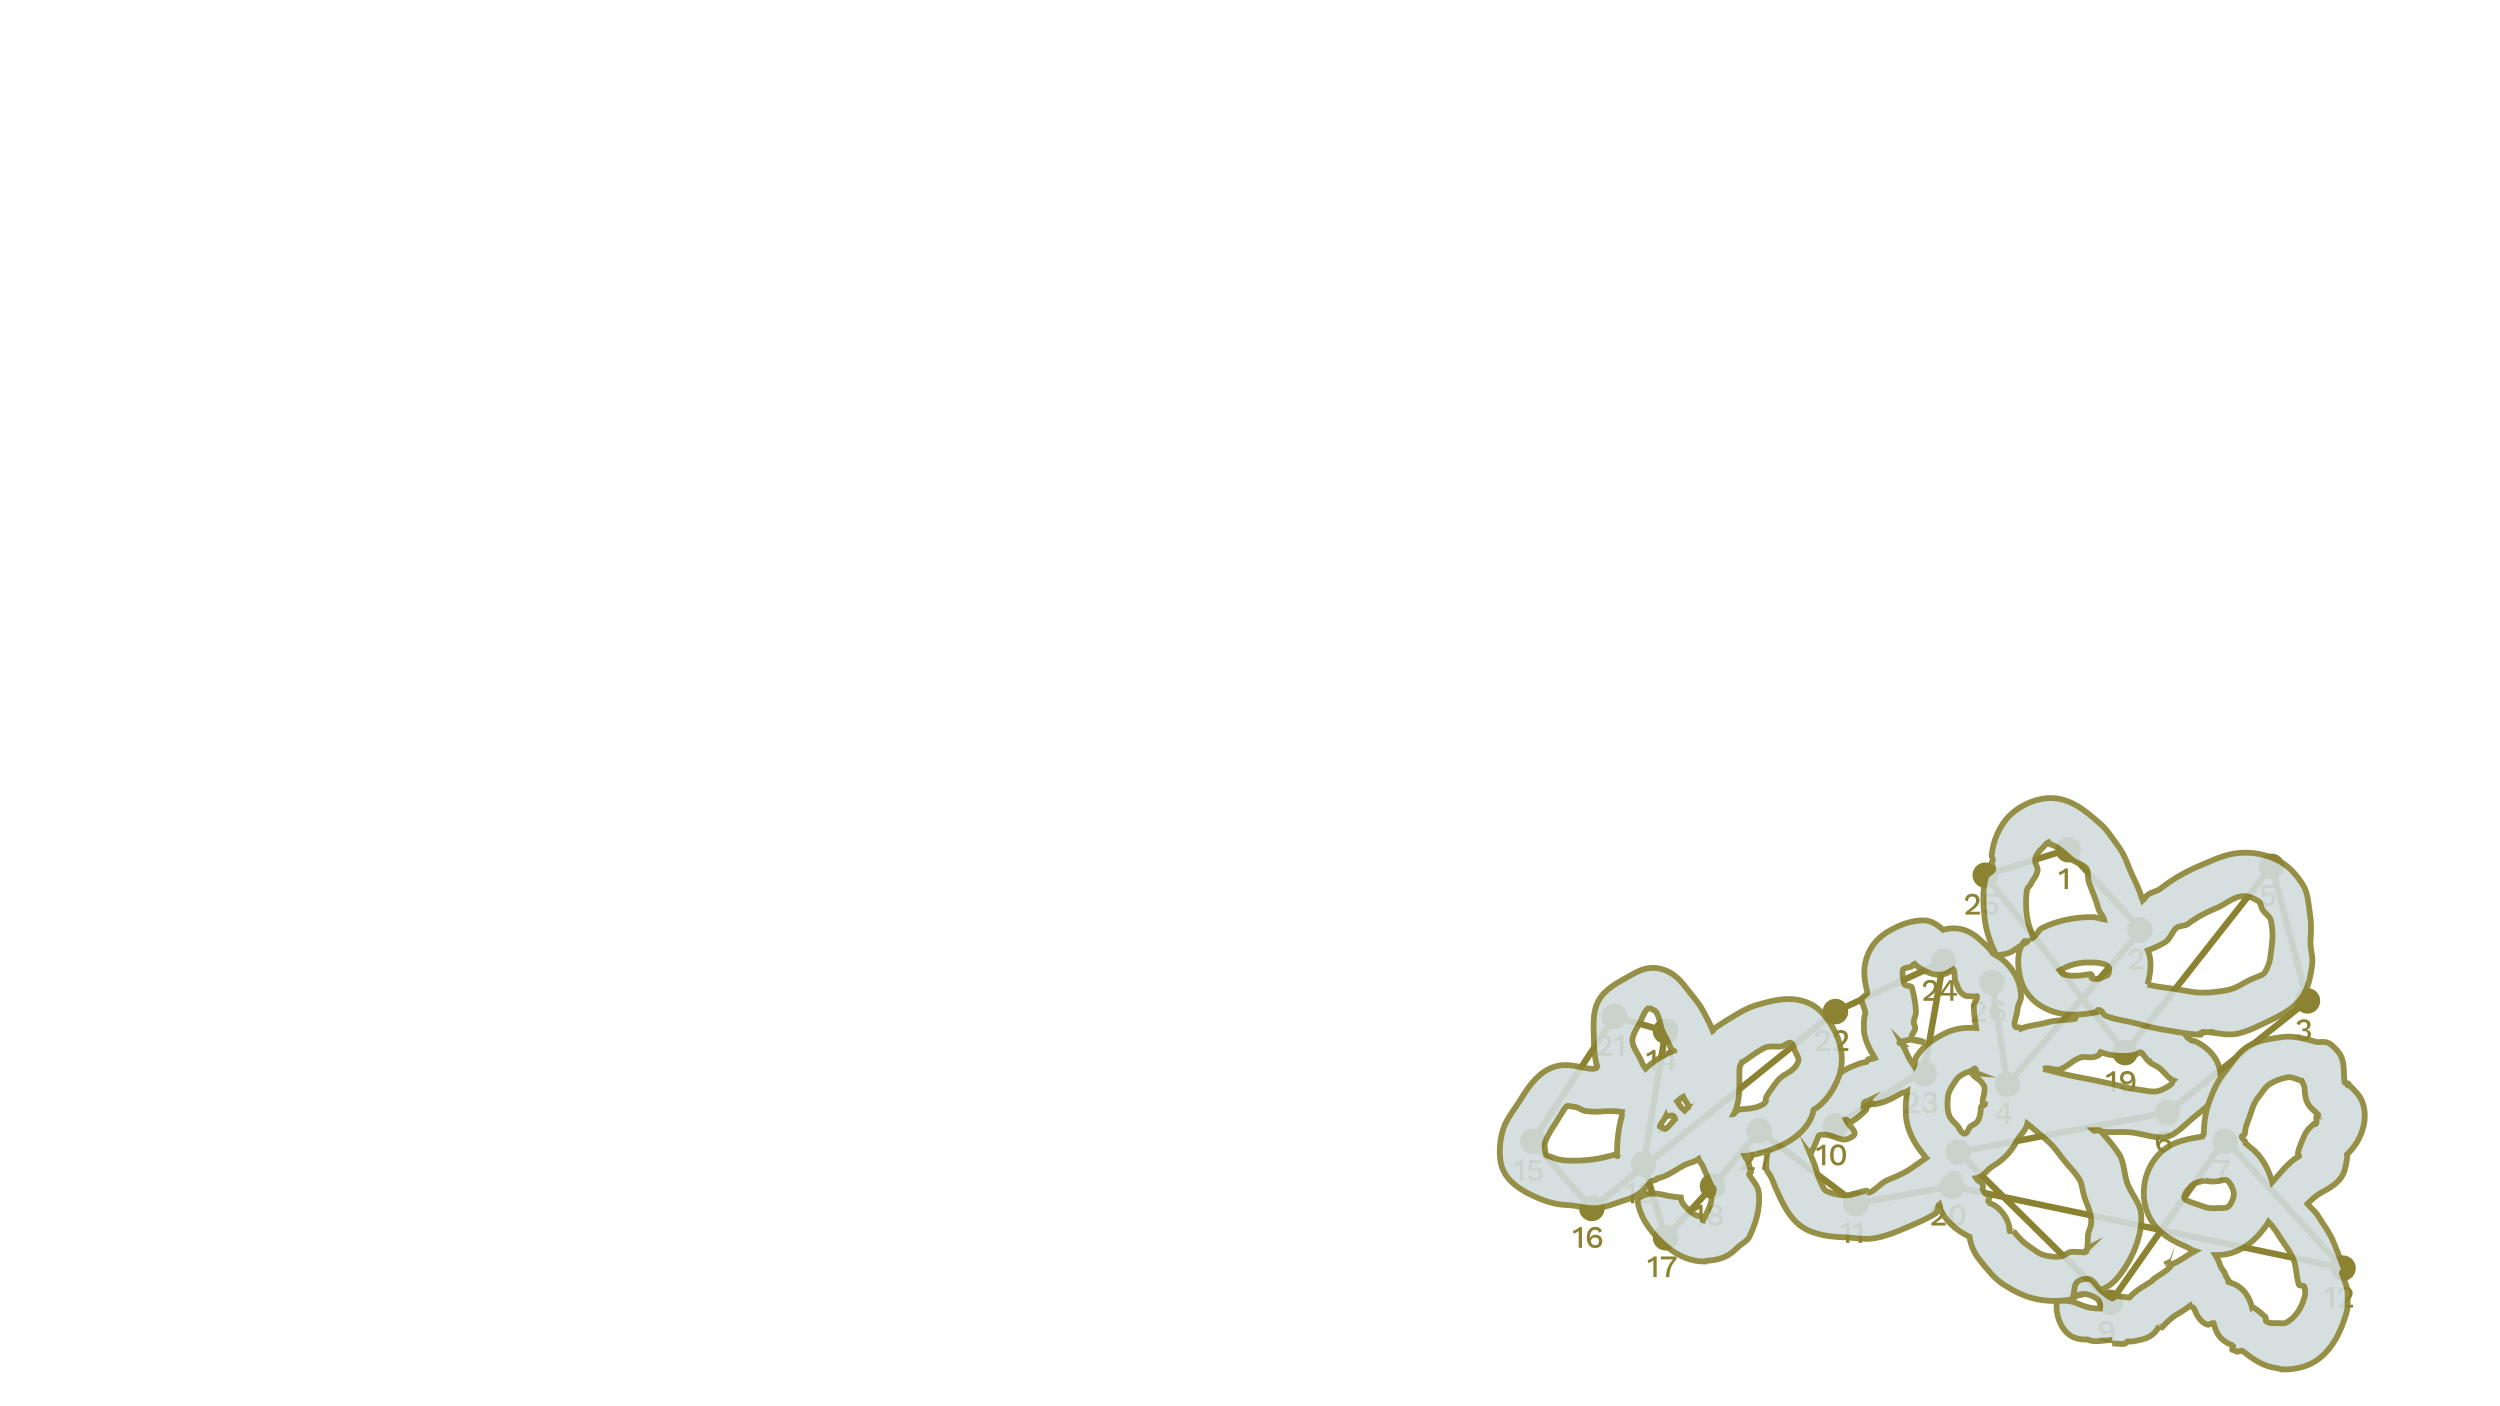 <?xml version="1.0" encoding="UTF-8"?>
<svg id="Layer_1" data-name="Layer 1" xmlns="http://www.w3.org/2000/svg" xmlns:xlink="http://www.w3.org/1999/xlink" viewBox="0 0 1920 1080">
  <defs>
    <style>
      .cls-1 {
        opacity: .9;
      }

      .cls-2 {
        stroke-width: 4.45px;
      }

      .cls-2, .cls-3 {
        fill: none;
        stroke: #8b8332;
        stroke-miterlimit: 10;
      }

      .cls-4, .cls-5, .cls-6 {
        stroke-width: 0px;
      }

      .cls-5 {
        fill: #d0dbdc;
      }

      .cls-6 {
        fill: #8b8332;
      }

      .cls-3 {
        stroke-width: 4.93px;
      }
    </style>
    <symbol id="Anchor_2" data-name="Anchor 2" viewBox="0 0 15 15">
      <g>
        <path class="cls-6" d="M7.5,13c-1.47,0-2.85-.57-3.89-1.61-1.04-1.04-1.61-2.42-1.61-3.89s.57-2.85,1.61-3.89c1.04-1.04,2.42-1.61,3.89-1.61s2.85.57,3.89,1.61c1.04,1.04,1.61,2.42,1.61,3.89s-.57,2.85-1.61,3.89c-1.04,1.04-2.42,1.61-3.89,1.61Z"/>
        <path class="cls-6" d="M7.5,4c.93,0,1.81.36,2.48,1.03s1.02,1.54,1.02,2.47-.36,1.81-1.03,2.47c-.66.66-1.54,1.02-2.47,1.02s-1.81-.36-2.47-1.02c-.66-.66-1.03-1.54-1.03-2.47s.36-1.81,1.03-2.48,1.54-1.02,2.47-1.02M7.5,0c-1.92,0-3.84.73-5.3,2.2-2.93,2.93-2.93,7.68,0,10.61,1.46,1.46,3.38,2.2,5.3,2.2s3.84-.73,5.3-2.2c2.93-2.93,2.93-7.68,0-10.61-1.46-1.46-3.38-2.2-5.3-2.2h0Z"/>
      </g>
    </symbol>
  </defs>
  <g>
    <path class="cls-6" d="M1585.62,682.8v-10.87c0-.32,0-.65.01-1,0-.34.02-.71.04-1.09-.54.53-1.16.98-1.86,1.36-.7.38-1.41.64-2.15.8l-.48-2.23c.34-.05.73-.16,1.18-.34.45-.18.91-.4,1.39-.67.48-.27.92-.56,1.32-.88s.71-.62.94-.92h2.16v15.84h-2.54Z"/>
    <path class="cls-6" d="M1635.14,744.44v-1.87c1.52-1.09,2.8-2.05,3.83-2.88,1.03-.83,1.86-1.6,2.48-2.3.62-.7,1.08-1.37,1.36-2,.28-.63.42-1.28.42-1.93,0-.85-.26-1.54-.79-2.06-.53-.53-1.26-.79-2.21-.79-.99,0-1.78.33-2.36,1-.58.66-.92,1.57-1,2.72l-2.23-1.03c.11-1.01.41-1.88.89-2.62.48-.74,1.13-1.3,1.96-1.7s1.78-.6,2.87-.6c.89,0,1.68.13,2.36.38s1.25.61,1.72,1.07c.46.46.82.99,1.07,1.6.25.61.37,1.26.37,1.95,0,1.01-.25,1.98-.74,2.92-.5.94-1.28,1.89-2.35,2.87-1.07.98-2.48,2.02-4.22,3.14v.05c.19-.03.46-.05.79-.06s.67-.02,1.01-.02c.34,0,.61-.01.82-.01h4.99v2.21h-11.02Z"/>
    <path class="cls-6" d="M1769.26,799.12c-1.49,0-2.78-.33-3.88-1s-1.84-1.6-2.24-2.8l2.5-1.18c.14.58.37,1.07.67,1.49.3.42.7.73,1.2.95s1.11.32,1.85.32c.62,0,1.15-.11,1.58-.34.43-.22.76-.54,1-.94.23-.4.35-.86.35-1.37s-.1-.97-.3-1.32c-.2-.35-.51-.61-.94-.77s-.96-.24-1.62-.24c-.19,0-.39,0-.59.01s-.41.03-.64.06v-2.16c.14.02.28.03.42.04.14,0,.27.01.4.01,1.04,0,1.78-.21,2.23-.62s.67-1.06.67-1.94c0-.75-.23-1.33-.68-1.73-.46-.4-1.11-.6-1.96-.6s-1.56.2-2.05.61-.86,1-1.12,1.76l-2.35-.98c.22-.74.6-1.38,1.13-1.92.53-.54,1.18-.96,1.96-1.26.78-.3,1.63-.44,2.55-.44,1.14,0,2.08.18,2.84.55.76.37,1.33.87,1.7,1.51.38.64.56,1.35.56,2.14,0,.61-.09,1.14-.26,1.6-.18.46-.41.85-.71,1.18-.3.33-.62.58-.96.76-.34.18-.69.3-1.04.36v.05c.46.02.89.11,1.28.28.39.17.74.4,1.06.7.31.3.56.65.73,1.07.18.42.26.87.26,1.37,0,.96-.24,1.8-.72,2.52s-1.14,1.28-1.98,1.68c-.84.4-1.81.6-2.92.6Z"/>
    <path class="cls-6" d="M1540.18,863.01v-3.96h-7.73v-1.75c.03-.08.08-.18.16-.29.07-.11.16-.24.25-.38l6.6-9.46h3.14v9.89h2.69v1.99h-2.69v3.96h-2.42ZM1534.85,857.06h5.33v-5.59c0-.38.01-.78.04-1.19.03-.41.04-.81.06-1.21h-.05c-.18.38-.4.8-.68,1.26-.28.46-.54.85-.78,1.19l-3.74,5.33s-.06.06-.08.1-.05.07-.08.12Z"/>
    <path class="cls-6" d="M1741.72,695.86c-1.41,0-2.56-.3-3.47-.91-.9-.61-1.62-1.49-2.15-2.64l2.4-1.25c.24.77.6,1.4,1.09,1.88s1.21.73,2.17.73c.67,0,1.24-.12,1.71-.37.47-.25.84-.6,1.09-1.06.25-.46.38-1,.38-1.64,0-.67-.12-1.23-.36-1.68-.24-.45-.58-.79-1.03-1.02-.45-.23-1.01-.35-1.68-.35-.46,0-.9.05-1.3.14-.4.1-.76.24-1.08.44-.32.2-.6.46-.84.78l-2.11-.41.96-8.74h9.21v2.21h-7.18l-.58,4.46-.05.26h.05c.37-.4.84-.71,1.43-.94.58-.22,1.28-.34,2.08-.34,1.02,0,1.9.21,2.64.63.74.42,1.31,1.01,1.73,1.76s.62,1.62.62,2.62c0,.86-.14,1.63-.43,2.3-.29.67-.7,1.24-1.22,1.7s-1.14.81-1.84,1.04c-.7.23-1.45.35-2.27.35Z"/>
    <path class="cls-6" d="M1662.18,868.52c.85,0,1.6.12,2.26.35s1.23.6,1.72,1.09c.49.5.89,1.14,1.21,1.94l-2.26,1.08c-.22-.69-.58-1.23-1.07-1.63-.49-.4-1.16-.6-2.03-.6-.62,0-1.18.15-1.66.46s-.89.73-1.22,1.28c-.34.55-.59,1.2-.77,1.94-.18.74-.26,1.55-.26,2.41v.43l.1.05c.18-.64.49-1.16.95-1.55s.97-.68,1.55-.88c.58-.19,1.14-.29,1.7-.29,1.06,0,1.98.2,2.76.61.78.41,1.4.99,1.84,1.74.44.75.66,1.65.66,2.69s-.23,1.97-.7,2.75c-.46.78-1.11,1.38-1.93,1.8-.83.42-1.81.64-2.96.64-1.34,0-2.49-.34-3.43-1.01-.94-.67-1.66-1.62-2.16-2.83-.5-1.22-.74-2.64-.74-4.27,0-1.81.28-3.32.85-4.54.57-1.21,1.34-2.13,2.32-2.75s2.07-.92,3.29-.92ZM1662.01,876.75c-.61,0-1.14.12-1.61.37-.46.25-.83.59-1.09,1.02-.26.43-.4.94-.4,1.51s.14,1.06.42,1.51c.28.45.65.8,1.12,1.07.46.26.98.4,1.56.4.98,0,1.74-.26,2.28-.79.54-.53.82-1.26.82-2.18,0-.59-.12-1.11-.36-1.55-.24-.44-.59-.78-1.04-1.01-.46-.23-1.02-.35-1.69-.35Z"/>
    <path class="cls-6" d="M1700.36,890.95h12.07v2.14c-1.33,1.38-2.4,2.79-3.22,4.24s-1.4,2.95-1.76,4.51c-.36,1.56-.54,3.21-.54,4.96h-2.59c0-1.76.22-3.48.66-5.15.44-1.67,1.11-3.27,2.02-4.8.9-1.53,2.04-2.96,3.42-4.31l.48.65h-10.54v-2.23Z"/>
    <path class="cls-6" d="M1500.99,898.95c1.07,0,2,.17,2.8.52.79.34,1.4.83,1.84,1.45.43.62.65,1.38.65,2.26,0,.82-.2,1.53-.59,2.15-.39.62-.96,1.08-1.72,1.4v.02c.91.34,1.64.84,2.17,1.5s.8,1.48.8,2.46-.24,1.75-.73,2.42-1.18,1.19-2.06,1.56c-.89.37-1.94.55-3.16.55s-2.27-.18-3.16-.55-1.58-.89-2.08-1.56c-.5-.67-.74-1.48-.74-2.42s.26-1.78.79-2.45c.53-.67,1.26-1.18,2.21-1.51v-.02c-.72-.3-1.29-.76-1.7-1.38-.42-.62-.62-1.34-.62-2.17,0-.88.21-1.63.65-2.26.43-.62,1.05-1.11,1.85-1.45s1.74-.52,2.81-.52ZM1500.99,913.08c.71,0,1.3-.1,1.8-.31s.88-.51,1.15-.91c.27-.4.41-.86.41-1.39,0-.56-.14-1.04-.42-1.43-.28-.39-.67-.69-1.16-.9s-1.09-.31-1.78-.31-1.26.1-1.78.31-.91.51-1.19.9c-.28.39-.42.87-.42,1.43,0,.53.13.99.41,1.39.27.4.66.7,1.18.91.51.21,1.11.31,1.8.31ZM1500.99,901.11c-.85,0-1.52.21-2.03.62s-.76.98-.76,1.7.26,1.28.77,1.69,1.18.61,2.02.61,1.5-.2,2-.61c.5-.41.76-.97.76-1.69s-.25-1.29-.74-1.7c-.5-.42-1.17-.62-2.02-.62Z"/>
    <path class="cls-6" d="M1617.7,1014.39c1.36,0,2.51.34,3.44,1.01.94.67,1.64,1.62,2.11,2.83.47,1.22.71,2.65.71,4.3,0,1.82-.25,3.34-.74,4.55s-1.21,2.12-2.14,2.72c-.93.61-2.05.91-3.36.91s-2.5-.29-3.46-.89c-.96-.59-1.68-1.48-2.16-2.66l2.42-1.13c.22.75.6,1.35,1.12,1.8.52.45,1.23.67,2.12.67.74,0,1.35-.14,1.85-.43s.89-.7,1.19-1.25c.3-.54.51-1.2.64-1.97.13-.77.19-1.63.19-2.59v-.26h-.1c-.18.64-.49,1.16-.95,1.56-.46.4-.97.69-1.55.88s-1.15.28-1.73.28c-1.02,0-1.93-.2-2.72-.61-.79-.41-1.41-.98-1.86-1.72-.45-.74-.67-1.61-.67-2.62,0-1.1.23-2.06.68-2.86s1.1-1.42,1.94-1.86c.84-.44,1.84-.66,3.01-.66ZM1617.72,1016.65c-1.01,0-1.78.27-2.32.82-.54.54-.8,1.3-.8,2.28,0,.86.28,1.54.85,2.03s1.32.73,2.27.73c.61,0,1.14-.12,1.61-.37s.83-.59,1.09-1.02c.26-.43.4-.94.4-1.51,0-.61-.13-1.13-.4-1.57-.26-.44-.63-.78-1.09-1.02-.46-.24-1-.36-1.61-.36Z"/>
    <g>
      <path class="cls-6" d="M1399.32,894.92v-10.87c0-.32,0-.65.01-1,0-.34.02-.71.04-1.09-.54.53-1.16.98-1.86,1.36s-1.41.64-2.15.8l-.48-2.23c.34-.05.73-.16,1.18-.34.45-.18.91-.4,1.39-.67.48-.27.92-.56,1.32-.88.4-.31.71-.62.94-.92h2.16v15.84h-2.54Z"/>
      <path class="cls-6" d="M1411.63,895.16c-1.9,0-3.4-.69-4.48-2.08-1.08-1.38-1.62-3.41-1.62-6.08s.54-4.7,1.62-6.08c1.08-1.38,2.57-2.08,4.48-2.08s3.42.69,4.5,2.08c1.08,1.38,1.62,3.41,1.62,6.08s-.54,4.7-1.62,6.08c-1.08,1.38-2.58,2.08-4.5,2.08ZM1411.63,892.97c.77,0,1.41-.22,1.93-.66.52-.44.91-1.1,1.18-1.99.26-.89.4-2,.4-3.32s-.13-2.44-.4-3.32c-.26-.89-.66-1.55-1.18-1.99s-1.16-.66-1.93-.66-1.41.22-1.93.66c-.52.44-.91,1.1-1.16,1.99-.26.89-.38,2-.38,3.32s.13,2.44.38,3.32c.26.89.64,1.55,1.16,1.99.52.44,1.16.66,1.93.66Z"/>
    </g>
    <g>
      <path class="cls-6" d="M1417.8,954.52v-10.87c0-.32,0-.65.01-1s.02-.71.04-1.09c-.54.53-1.16.98-1.86,1.36-.7.38-1.41.64-2.15.8l-.48-2.23c.34-.05.73-.16,1.18-.34.45-.18.91-.4,1.39-.67.48-.27.92-.56,1.32-.88.4-.31.71-.62.94-.92h2.16v15.84h-2.54Z"/>
      <path class="cls-6" d="M1427.45,954.52v-10.87c0-.32,0-.65.01-1s.02-.71.04-1.09c-.54.53-1.16.98-1.86,1.36-.7.38-1.41.64-2.15.8l-.48-2.23c.34-.05.73-.16,1.18-.34s.91-.4,1.39-.67c.48-.27.92-.56,1.32-.88s.71-.62.94-.92h2.16v15.84h-2.54Z"/>
    </g>
    <g>
      <path class="cls-6" d="M1789.61,1004.19v-10.87c0-.32,0-.65.01-1s.02-.71.04-1.09c-.54.53-1.16.98-1.86,1.36-.7.38-1.41.64-2.15.8l-.48-2.23c.34-.05.73-.16,1.18-.34.45-.18.91-.4,1.39-.67.48-.27.92-.56,1.32-.88.4-.31.71-.62.94-.92h2.16v15.84h-2.54Z"/>
      <path class="cls-6" d="M1796.07,1004.19v-1.87c1.52-1.09,2.8-2.05,3.83-2.88,1.03-.83,1.86-1.6,2.48-2.3.62-.7,1.08-1.37,1.36-2s.42-1.28.42-1.93c0-.85-.26-1.54-.79-2.06s-1.26-.79-2.21-.79c-.99,0-1.78.33-2.36,1s-.92,1.57-1,2.72l-2.23-1.03c.11-1.01.41-1.88.89-2.62s1.13-1.3,1.96-1.7c.82-.4,1.78-.6,2.87-.6.9,0,1.68.13,2.36.38s1.25.61,1.72,1.07c.46.46.82.99,1.07,1.6.25.61.37,1.26.37,1.94,0,1.01-.25,1.98-.74,2.92-.5.94-1.28,1.89-2.35,2.87-1.07.98-2.48,2.02-4.22,3.14v.05c.19-.03.46-.05.79-.06l1.01-.02c.34,0,.61-.01.82-.01h4.99v2.21h-11.02Z"/>
    </g>
    <g>
      <path class="cls-6" d="M1252.54,924.11v-10.87c0-.32,0-.65.01-1,0-.34.02-.71.04-1.09-.54.53-1.16.98-1.86,1.36-.7.38-1.41.64-2.15.8l-.48-2.23c.34-.05.73-.16,1.18-.34.45-.18.91-.4,1.39-.67.48-.27.92-.56,1.32-.88.4-.31.71-.62.94-.92h2.16v15.84h-2.54Z"/>
      <path class="cls-6" d="M1264.35,924.35c-1.49,0-2.78-.33-3.88-1s-1.84-1.6-2.24-2.8l2.5-1.18c.14.58.37,1.07.67,1.49.3.42.7.73,1.2.95.5.22,1.11.32,1.85.32.62,0,1.15-.11,1.58-.34.43-.22.76-.54,1-.94.23-.4.35-.86.35-1.37s-.1-.97-.3-1.32c-.2-.35-.51-.61-.94-.77s-.96-.24-1.62-.24c-.19,0-.39,0-.59.01s-.41.03-.64.06v-2.16c.14.02.28.03.42.04.14,0,.27.01.4.01,1.04,0,1.78-.21,2.23-.62.45-.42.67-1.06.67-1.94,0-.75-.23-1.33-.68-1.73s-1.11-.6-1.96-.6-1.56.21-2.05.61c-.49.41-.86,1-1.12,1.76l-2.35-.98c.22-.74.6-1.38,1.13-1.92.53-.54,1.18-.96,1.96-1.26.78-.3,1.63-.44,2.55-.44,1.14,0,2.08.18,2.84.55.76.37,1.33.87,1.7,1.51.38.64.56,1.35.56,2.14,0,.61-.09,1.14-.26,1.6-.18.46-.41.85-.71,1.18-.3.33-.62.58-.96.76-.34.18-.69.3-1.04.36v.05c.46.02.89.11,1.28.28.39.17.74.4,1.06.7.31.3.56.65.73,1.07.18.42.26.87.26,1.37,0,.96-.24,1.8-.72,2.52-.48.72-1.14,1.28-1.98,1.68-.84.4-1.81.6-2.92.6Z"/>
    </g>
    <g>
      <path class="cls-6" d="M1268.89,822.16v-10.87c0-.32,0-.65.01-1,0-.34.02-.71.04-1.09-.54.53-1.16.98-1.86,1.36s-1.41.64-2.15.8l-.48-2.23c.34-.05.73-.16,1.18-.34.45-.18.91-.4,1.39-.67.48-.27.92-.56,1.32-.88.4-.31.71-.62.94-.92h2.16v15.84h-2.54Z"/>
      <path class="cls-6" d="M1282.45,822.16v-3.96h-7.73v-1.75c.03-.08.08-.18.16-.29.07-.11.16-.24.25-.38l6.6-9.46h3.14v9.89h2.69v1.99h-2.69v3.96h-2.42ZM1277.12,816.21h5.33v-5.59c0-.38.01-.78.04-1.19.03-.41.04-.81.06-1.21h-.05c-.18.38-.4.8-.68,1.26-.28.46-.54.85-.78,1.19l-3.74,5.33s-.06.06-.08.1-.05.07-.08.12Z"/>
    </g>
    <g>
      <path class="cls-6" d="M1167.32,906.79v-10.87c0-.32,0-.65.01-1,0-.34.02-.71.04-1.09-.54.53-1.16.98-1.86,1.36-.7.38-1.41.64-2.15.8l-.48-2.23c.34-.05.73-.16,1.18-.34.45-.18.91-.4,1.39-.67s.92-.56,1.32-.88c.4-.31.71-.62.94-.92h2.16v15.84h-2.54Z"/>
      <path class="cls-6" d="M1178.99,907.03c-1.41,0-2.56-.3-3.47-.91-.9-.61-1.62-1.49-2.15-2.64l2.4-1.25c.24.77.6,1.4,1.09,1.88s1.21.73,2.17.73c.67,0,1.24-.12,1.72-.37s.84-.6,1.09-1.06c.25-.46.38-1,.38-1.64,0-.67-.12-1.23-.36-1.68-.24-.45-.58-.79-1.03-1.02s-1.01-.35-1.68-.35c-.46,0-.9.05-1.3.14-.4.1-.76.24-1.08.44-.32.2-.6.46-.84.78l-2.11-.41.96-8.74h9.22v2.21h-7.18l-.58,4.46-.05.26h.05c.37-.4.84-.71,1.43-.94.58-.22,1.28-.34,2.08-.34,1.02,0,1.9.21,2.64.64.74.42,1.31,1.01,1.73,1.76s.62,1.62.62,2.62c0,.86-.14,1.63-.43,2.3-.29.67-.7,1.24-1.22,1.7-.53.46-1.14.81-1.84,1.04-.7.23-1.45.35-2.27.35Z"/>
    </g>
    <g>
      <path class="cls-6" d="M1212.44,958.28v-10.87c0-.32,0-.65.01-1,0-.34.02-.71.04-1.09-.54.53-1.16.98-1.86,1.36s-1.41.64-2.15.8l-.48-2.23c.34-.05.73-.16,1.18-.34.45-.18.91-.4,1.39-.67.48-.27.92-.56,1.32-.88.4-.31.71-.62.94-.92h2.16v15.84h-2.54Z"/>
      <path class="cls-6" d="M1225.11,942.2c.85,0,1.6.12,2.26.35s1.23.6,1.72,1.09.89,1.14,1.21,1.94l-2.26,1.08c-.22-.69-.58-1.23-1.07-1.63-.49-.4-1.16-.6-2.03-.6-.62,0-1.18.15-1.66.46-.48.3-.89.73-1.22,1.28s-.59,1.2-.77,1.94c-.18.74-.26,1.55-.26,2.41v.43l.1.05c.18-.64.49-1.16.95-1.55.46-.39.97-.68,1.55-.88.58-.19,1.14-.29,1.7-.29,1.06,0,1.98.2,2.76.61.78.41,1.4.99,1.84,1.74.44.75.66,1.65.66,2.69s-.23,1.97-.7,2.75-1.11,1.38-1.93,1.8c-.83.42-1.81.64-2.96.64-1.34,0-2.49-.34-3.43-1.01-.95-.67-1.67-1.62-2.16-2.83-.5-1.22-.74-2.64-.74-4.27,0-1.81.28-3.32.85-4.54s1.34-2.13,2.32-2.75c.98-.62,2.07-.92,3.29-.92ZM1224.94,950.43c-.61,0-1.14.12-1.61.37-.46.25-.83.59-1.09,1.02-.26.43-.4.94-.4,1.51s.14,1.06.42,1.51.65.8,1.12,1.07c.46.26.98.4,1.56.4.98,0,1.74-.26,2.28-.79.54-.53.82-1.26.82-2.18,0-.59-.12-1.11-.36-1.55s-.59-.78-1.04-1.01c-.46-.23-1.02-.35-1.69-.35Z"/>
    </g>
    <g>
      <path class="cls-6" d="M1269.79,980.81v-10.87c0-.32,0-.65.01-1,0-.34.02-.71.04-1.09-.54.53-1.16.98-1.86,1.36-.7.38-1.41.64-2.15.8l-.48-2.23c.34-.05.73-.16,1.18-.34.45-.18.91-.4,1.39-.67.48-.27.92-.56,1.32-.88s.71-.62.94-.92h2.16v15.84h-2.54Z"/>
      <path class="cls-6" d="M1275.48,964.97h12.07v2.14c-1.33,1.38-2.4,2.79-3.21,4.24-.82,1.45-1.4,2.95-1.76,4.51s-.54,3.21-.54,4.96h-2.59c0-1.76.22-3.48.66-5.15.44-1.67,1.11-3.27,2.02-4.8.9-1.53,2.04-2.96,3.42-4.31l.48.65h-10.54v-2.23Z"/>
    </g>
    <g>
      <path class="cls-6" d="M1305.04,941.17v-10.87c0-.32,0-.65.01-1,0-.34.02-.71.04-1.09-.54.53-1.16.98-1.86,1.36-.7.38-1.41.64-2.15.8l-.48-2.23c.34-.05.73-.16,1.18-.34.45-.18.91-.4,1.39-.67.48-.27.92-.56,1.32-.88.4-.31.71-.62.94-.92h2.16v15.84h-2.54Z"/>
      <path class="cls-6" d="M1317.26,925.11c1.07,0,2,.17,2.8.52.79.34,1.4.83,1.84,1.45.43.62.65,1.38.65,2.26,0,.82-.2,1.53-.59,2.15-.39.62-.96,1.08-1.71,1.4v.02c.91.34,1.63.84,2.17,1.5.54.66.8,1.48.8,2.46s-.24,1.75-.73,2.42c-.49.67-1.18,1.19-2.06,1.56-.89.37-1.94.55-3.16.55s-2.27-.19-3.16-.55c-.89-.37-1.58-.89-2.08-1.56s-.74-1.48-.74-2.42.26-1.78.79-2.45c.53-.67,1.26-1.18,2.21-1.51v-.02c-.72-.3-1.29-.76-1.7-1.38-.42-.62-.62-1.34-.62-2.17,0-.88.22-1.63.65-2.26.43-.62,1.05-1.11,1.85-1.45.8-.34,1.74-.52,2.81-.52ZM1317.26,939.25c.7,0,1.3-.1,1.8-.31.5-.21.88-.51,1.15-.91s.41-.86.41-1.39c0-.56-.14-1.04-.42-1.43-.28-.39-.67-.69-1.16-.9s-1.09-.31-1.78-.31-1.26.1-1.78.31c-.51.21-.91.51-1.19.9-.28.39-.42.87-.42,1.43,0,.53.14.99.41,1.39.27.4.66.7,1.18.91.51.21,1.11.31,1.8.31ZM1317.26,927.27c-.85,0-1.52.21-2.03.62s-.76.98-.76,1.7.26,1.28.77,1.69c.51.41,1.18.61,2.02.61s1.5-.2,2-.61.76-.97.76-1.69-.25-1.29-.74-1.7-1.17-.62-2.02-.62Z"/>
    </g>
    <g>
      <path class="cls-6" d="M1621.9,838.59v-10.87c0-.32,0-.65.01-1,0-.34.02-.71.04-1.09-.54.53-1.16.98-1.86,1.36-.7.38-1.41.64-2.15.8l-.48-2.23c.34-.05.73-.16,1.18-.34.45-.18.91-.4,1.39-.67.48-.27.92-.56,1.32-.88.4-.31.71-.62.94-.92h2.16v15.84h-2.54Z"/>
      <path class="cls-6" d="M1633.78,822.51c1.36,0,2.51.34,3.44,1.01.94.67,1.64,1.62,2.11,2.83.47,1.22.71,2.65.71,4.3,0,1.82-.25,3.34-.74,4.55-.5,1.21-1.21,2.12-2.14,2.72s-2.05.91-3.36.91-2.5-.3-3.46-.89c-.96-.59-1.68-1.48-2.16-2.66l2.42-1.13c.22.75.6,1.35,1.12,1.8.52.45,1.23.67,2.12.67.74,0,1.35-.14,1.85-.43.5-.29.89-.71,1.19-1.25.3-.54.51-1.2.64-1.97.13-.77.19-1.63.19-2.59v-.26h-.1c-.18.64-.49,1.16-.95,1.56-.46.4-.97.69-1.55.88s-1.15.28-1.73.28c-1.02,0-1.93-.2-2.72-.61-.79-.41-1.41-.98-1.86-1.72s-.67-1.61-.67-2.62c0-1.1.23-2.06.68-2.86.46-.8,1.1-1.42,1.94-1.86s1.84-.66,3.01-.66ZM1633.8,824.77c-1.01,0-1.78.27-2.32.82s-.8,1.3-.8,2.28c0,.86.28,1.54.85,2.03s1.32.73,2.27.73c.61,0,1.14-.12,1.61-.37s.83-.59,1.09-1.02c.26-.43.4-.94.4-1.51,0-.61-.13-1.13-.4-1.57-.26-.44-.63-.78-1.09-1.02s-1-.36-1.61-.36Z"/>
    </g>
    <g>
      <path class="cls-6" d="M1483.24,941.17v-1.87c1.52-1.09,2.8-2.05,3.83-2.88,1.03-.83,1.86-1.6,2.48-2.3.62-.7,1.08-1.37,1.36-2,.28-.63.42-1.28.42-1.93,0-.85-.26-1.54-.79-2.06-.53-.53-1.26-.79-2.21-.79-.99,0-1.78.33-2.36,1s-.92,1.57-1,2.72l-2.23-1.03c.11-1.01.41-1.88.89-2.62.48-.74,1.13-1.3,1.96-1.71.82-.4,1.78-.6,2.87-.6.9,0,1.68.13,2.36.38.68.26,1.25.61,1.71,1.07.46.46.82.99,1.07,1.6.25.61.37,1.26.37,1.94,0,1.01-.25,1.98-.74,2.92-.5.94-1.28,1.89-2.35,2.87-1.07.98-2.48,2.03-4.22,3.14v.05c.19-.03.46-.05.79-.06s.67-.02,1.01-.02c.34,0,.61-.01.82-.01h4.99v2.21h-11.02Z"/>
      <path class="cls-6" d="M1503.19,941.41c-1.9,0-3.4-.69-4.48-2.08-1.08-1.38-1.62-3.41-1.62-6.08s.54-4.7,1.62-6.08,2.57-2.08,4.48-2.08,3.42.69,4.5,2.08,1.62,3.41,1.62,6.08-.54,4.7-1.62,6.08c-1.08,1.38-2.58,2.08-4.5,2.08ZM1503.19,939.22c.77,0,1.41-.22,1.93-.66.52-.44.91-1.1,1.18-1.99.26-.89.4-2,.4-3.32s-.13-2.44-.4-3.32c-.26-.89-.66-1.55-1.18-1.99-.52-.44-1.16-.66-1.93-.66s-1.41.22-1.93.66c-.52.44-.91,1.1-1.16,1.99-.26.89-.38,2-.38,3.32s.13,2.44.38,3.32c.26.89.64,1.55,1.16,1.99.52.44,1.16.66,1.93.66Z"/>
    </g>
    <g>
      <path class="cls-6" d="M1226.82,810.91v-1.87c1.52-1.09,2.8-2.05,3.83-2.88,1.03-.83,1.86-1.6,2.48-2.3.62-.7,1.08-1.37,1.36-2,.28-.63.42-1.28.42-1.93,0-.85-.26-1.54-.79-2.06-.53-.53-1.26-.79-2.21-.79-.99,0-1.78.33-2.36,1s-.92,1.57-1,2.72l-2.23-1.03c.11-1.01.41-1.88.89-2.62.48-.74,1.13-1.3,1.96-1.71.82-.4,1.78-.6,2.87-.6.9,0,1.68.13,2.36.38.68.26,1.25.61,1.71,1.07.46.46.82.99,1.07,1.6.25.61.37,1.26.37,1.94,0,1.01-.25,1.98-.74,2.92-.5.94-1.28,1.89-2.35,2.87-1.07.98-2.48,2.03-4.22,3.14v.05c.19-.03.46-.05.79-.06s.67-.02,1.01-.02c.34,0,.61-.01.82-.01h4.99v2.21h-11.02Z"/>
      <path class="cls-6" d="M1244.1,810.91v-10.87c0-.32,0-.65.01-1,0-.34.02-.71.04-1.09-.54.53-1.16.98-1.86,1.36-.7.38-1.41.64-2.15.8l-.48-2.23c.34-.05.73-.16,1.18-.34.45-.18.91-.4,1.39-.67.48-.27.92-.56,1.32-.88s.71-.62.94-.92h2.16v15.84h-2.54Z"/>
    </g>
    <g>
      <path class="cls-6" d="M1394.4,807.09v-1.87c1.52-1.09,2.8-2.05,3.83-2.88,1.03-.83,1.86-1.6,2.48-2.3s1.08-1.37,1.36-2c.28-.63.42-1.28.42-1.93,0-.85-.26-1.54-.79-2.06s-1.26-.79-2.21-.79c-.99,0-1.78.33-2.36,1-.58.66-.92,1.57-1,2.72l-2.23-1.03c.11-1.01.41-1.88.89-2.62.48-.74,1.13-1.3,1.96-1.7.82-.4,1.78-.6,2.87-.6.89,0,1.68.13,2.36.38s1.25.61,1.72,1.07.82.99,1.07,1.6c.25.61.37,1.26.37,1.94,0,1.01-.25,1.98-.74,2.92s-1.28,1.89-2.35,2.87c-1.07.98-2.48,2.02-4.22,3.14v.05c.19-.03.46-.05.79-.06.34,0,.67-.02,1.01-.02.34,0,.61-.01.82-.01h4.99v2.21h-11.02Z"/>
      <path class="cls-6" d="M1408.48,807.09v-1.87c1.52-1.09,2.8-2.05,3.83-2.88,1.03-.83,1.86-1.6,2.48-2.3s1.08-1.37,1.36-2c.28-.63.42-1.28.42-1.93,0-.85-.26-1.54-.79-2.06s-1.26-.79-2.21-.79c-.99,0-1.78.33-2.36,1-.58.66-.92,1.57-1,2.72l-2.23-1.03c.11-1.01.41-1.88.89-2.62.48-.74,1.13-1.3,1.96-1.7.82-.4,1.78-.6,2.87-.6.89,0,1.68.13,2.36.38s1.25.61,1.72,1.07.82.99,1.07,1.6c.25.61.37,1.26.37,1.94,0,1.01-.25,1.98-.74,2.92s-1.28,1.89-2.35,2.87c-1.07.98-2.48,2.02-4.22,3.14v.05c.19-.03.46-.05.79-.06.34,0,.67-.02,1.01-.02.34,0,.61-.01.82-.01h4.99v2.21h-11.02Z"/>
    </g>
    <g>
      <path class="cls-6" d="M1462.64,854.8v-1.87c1.52-1.09,2.8-2.05,3.83-2.88,1.03-.83,1.86-1.6,2.48-2.3.62-.7,1.08-1.37,1.36-2,.28-.63.42-1.28.42-1.93,0-.85-.26-1.54-.79-2.06-.53-.53-1.26-.79-2.21-.79-.99,0-1.78.33-2.36,1-.58.66-.92,1.57-1,2.72l-2.23-1.03c.11-1.01.41-1.88.89-2.62.48-.74,1.13-1.3,1.96-1.7.82-.4,1.78-.6,2.87-.6.9,0,1.68.13,2.36.38s1.25.61,1.72,1.07c.46.46.82.99,1.07,1.6.25.61.37,1.26.37,1.94,0,1.01-.25,1.98-.74,2.92s-1.28,1.89-2.35,2.87-2.48,2.02-4.22,3.14v.05c.19-.03.46-.05.79-.06.34,0,.67-.02,1.01-.02s.61-.01.82-.01h4.99v2.21h-11.02Z"/>
      <path class="cls-6" d="M1482.08,855.04c-1.49,0-2.78-.33-3.88-1s-1.84-1.6-2.24-2.8l2.5-1.18c.14.58.37,1.07.67,1.49.3.42.7.73,1.2.95s1.11.32,1.85.32c.62,0,1.15-.11,1.58-.34.43-.22.76-.54,1-.94.23-.4.35-.86.35-1.37s-.1-.97-.3-1.32c-.2-.35-.51-.61-.94-.77s-.96-.24-1.62-.24c-.19,0-.39,0-.59.01-.2,0-.41.03-.64.06v-2.16c.14.02.28.03.42.04.14,0,.27.01.4.01,1.04,0,1.78-.21,2.23-.62.45-.42.67-1.06.67-1.94,0-.75-.23-1.33-.68-1.73-.46-.4-1.11-.6-1.96-.6s-1.56.2-2.05.61c-.49.41-.86,1-1.12,1.76l-2.35-.98c.22-.74.6-1.38,1.13-1.92.53-.54,1.18-.96,1.96-1.26.78-.3,1.63-.44,2.55-.44,1.14,0,2.08.18,2.84.55.76.37,1.33.87,1.7,1.51.38.64.56,1.35.56,2.14,0,.61-.09,1.14-.26,1.6-.18.46-.41.85-.71,1.18-.3.33-.62.58-.96.76-.34.18-.69.3-1.04.36v.05c.46.02.89.11,1.28.28.39.17.74.4,1.06.7s.56.65.73,1.07c.18.42.26.87.26,1.37,0,.96-.24,1.8-.72,2.52-.48.72-1.14,1.28-1.98,1.68-.84.4-1.81.6-2.92.6Z"/>
    </g>
    <g>
      <path class="cls-6" d="M1477.2,768.58v-1.87c1.52-1.09,2.79-2.05,3.83-2.88s1.86-1.6,2.48-2.3,1.08-1.37,1.36-2c.28-.63.42-1.28.42-1.93,0-.85-.26-1.54-.79-2.06-.53-.53-1.26-.79-2.21-.79-.99,0-1.78.33-2.37,1s-.92,1.57-1,2.72l-2.23-1.03c.11-1.01.41-1.88.89-2.62.48-.74,1.13-1.3,1.96-1.7.82-.4,1.78-.6,2.87-.6.9,0,1.68.13,2.36.38.68.26,1.25.61,1.72,1.07.46.46.82.99,1.07,1.6s.37,1.26.37,1.94c0,1.01-.25,1.98-.74,2.92-.5.94-1.28,1.89-2.35,2.87-1.07.98-2.48,2.02-4.22,3.14v.05c.19-.03.46-.05.79-.06l1.01-.02c.34,0,.61-.01.82-.01h4.99v2.21h-11.02Z"/>
      <path class="cls-6" d="M1497.79,768.58v-3.96h-7.73v-1.75c.03-.08.08-.18.16-.29.07-.11.16-.24.25-.38l6.6-9.46h3.14v9.89h2.69v1.99h-2.69v3.96h-2.42ZM1492.46,762.63h5.33v-5.59c0-.38.01-.78.04-1.19.02-.41.04-.81.06-1.21h-.05c-.18.38-.4.8-.68,1.26-.28.46-.54.85-.78,1.19l-3.74,5.33s-.06.06-.08.1c-.02.03-.05.07-.08.12Z"/>
    </g>
    <g>
      <path class="cls-6" d="M1509.54,702.39v-1.87c1.52-1.09,2.8-2.05,3.83-2.88,1.03-.83,1.86-1.6,2.48-2.3s1.08-1.37,1.36-2c.28-.63.42-1.28.42-1.93,0-.85-.26-1.54-.79-2.06s-1.26-.79-2.21-.79c-.99,0-1.78.33-2.36,1-.58.66-.92,1.57-1,2.72l-2.23-1.03c.11-1.01.41-1.88.89-2.62.48-.74,1.13-1.3,1.96-1.7.82-.4,1.78-.6,2.87-.6.89,0,1.68.13,2.36.38s1.25.61,1.72,1.07.82.99,1.07,1.6c.25.61.37,1.26.37,1.94,0,1.01-.25,1.98-.74,2.92s-1.28,1.89-2.35,2.87c-1.07.98-2.48,2.02-4.22,3.14v.05c.19-.03.46-.05.79-.06.34,0,.67-.02,1.01-.02.34,0,.61-.01.82-.01h4.99v2.21h-11.02Z"/>
      <path class="cls-6" d="M1528.84,702.63c-1.41,0-2.56-.3-3.47-.91s-1.62-1.49-2.15-2.64l2.4-1.25c.24.77.6,1.4,1.09,1.88.49.49,1.21.73,2.17.73.67,0,1.24-.12,1.72-.37.47-.25.84-.6,1.09-1.06s.38-1,.38-1.64-.12-1.23-.36-1.68c-.24-.45-.58-.79-1.03-1.02-.45-.23-1.01-.35-1.68-.35-.46,0-.9.05-1.3.14-.4.1-.76.24-1.08.44-.32.2-.6.46-.84.78l-2.11-.41.96-8.74h9.22v2.21h-7.18l-.58,4.46-.05.26h.05c.37-.4.84-.71,1.43-.94s1.28-.34,2.08-.34c1.02,0,1.9.21,2.64.64s1.31,1.01,1.73,1.76.62,1.62.62,2.62c0,.86-.14,1.63-.43,2.3s-.7,1.24-1.22,1.71c-.53.46-1.14.81-1.84,1.04-.7.23-1.45.35-2.27.35Z"/>
    </g>
    <g>
      <path class="cls-6" d="M1514.26,784.74v-1.87c1.52-1.09,2.79-2.05,3.83-2.88s1.86-1.6,2.48-2.3,1.08-1.37,1.36-2c.28-.63.42-1.28.42-1.93,0-.85-.26-1.54-.79-2.06-.53-.53-1.26-.79-2.21-.79-.99,0-1.78.33-2.37,1s-.92,1.57-1,2.72l-2.23-1.03c.11-1.01.41-1.88.89-2.62.48-.74,1.13-1.3,1.96-1.7.82-.4,1.78-.6,2.87-.6.9,0,1.68.13,2.36.38.68.26,1.25.61,1.72,1.07.46.46.82.99,1.07,1.6s.37,1.26.37,1.94c0,1.01-.25,1.98-.74,2.92-.5.94-1.28,1.89-2.35,2.87-1.07.98-2.48,2.02-4.22,3.14v.05c.19-.03.46-.05.79-.06l1.01-.02c.34,0,.61-.01.82-.01h4.99v2.21h-11.02Z"/>
      <path class="cls-6" d="M1534.56,768.66c.85,0,1.6.12,2.26.35s1.23.6,1.72,1.09c.49.5.89,1.14,1.21,1.94l-2.26,1.08c-.22-.69-.58-1.23-1.07-1.63-.49-.4-1.16-.6-2.03-.6-.62,0-1.18.15-1.66.46-.48.3-.89.73-1.22,1.28-.34.55-.59,1.2-.77,1.94-.18.74-.26,1.55-.26,2.41v.43l.1.05c.18-.64.49-1.16.95-1.55.46-.39.97-.68,1.55-.88.58-.19,1.14-.29,1.7-.29,1.06,0,1.98.2,2.76.61.78.41,1.4.99,1.84,1.74.44.75.66,1.65.66,2.69s-.23,1.97-.7,2.75-1.11,1.38-1.93,1.8c-.83.42-1.81.64-2.96.64-1.34,0-2.49-.34-3.43-1.01-.95-.67-1.67-1.62-2.16-2.83-.5-1.22-.74-2.64-.74-4.27,0-1.81.28-3.32.85-4.54.57-1.21,1.34-2.13,2.32-2.75.98-.62,2.07-.92,3.29-.92ZM1534.39,776.89c-.61,0-1.14.12-1.61.37-.46.25-.83.59-1.09,1.02-.26.43-.4.94-.4,1.51s.14,1.06.42,1.51c.28.45.65.8,1.12,1.07s.98.4,1.56.4c.98,0,1.74-.26,2.28-.79.54-.53.82-1.26.82-2.18,0-.59-.12-1.11-.36-1.55-.24-.44-.59-.78-1.04-1.01-.46-.23-1.02-.35-1.69-.35Z"/>
    </g>
    <g>
      <path class="cls-6" d="M1336.53,898.57v-1.87c1.52-1.09,2.79-2.05,3.83-2.88s1.86-1.6,2.48-2.3,1.08-1.37,1.36-2c.28-.63.42-1.28.42-1.93,0-.85-.26-1.54-.79-2.06-.53-.53-1.26-.79-2.21-.79-.99,0-1.78.33-2.37,1-.58.66-.92,1.57-1,2.72l-2.23-1.03c.11-1.01.41-1.88.89-2.62.48-.74,1.13-1.3,1.96-1.7.82-.4,1.78-.6,2.87-.6.9,0,1.68.13,2.36.38.68.26,1.25.61,1.72,1.07s.82.99,1.07,1.6c.25.61.37,1.26.37,1.94,0,1.01-.25,1.98-.74,2.92-.5.94-1.28,1.89-2.35,2.87s-2.48,2.02-4.22,3.14v.05c.19-.03.46-.05.79-.06.34,0,.67-.02,1.01-.02s.61-.01.82-.01h4.99v2.21h-11.02Z"/>
      <path class="cls-6" d="M1349.4,882.73h12.07v2.14c-1.33,1.38-2.4,2.79-3.22,4.24-.82,1.45-1.4,2.95-1.76,4.51s-.54,3.21-.54,4.96h-2.59c0-1.76.22-3.48.66-5.15.44-1.67,1.11-3.27,2.02-4.8.9-1.53,2.04-2.96,3.42-4.31l.48.65h-10.54v-2.23Z"/>
    </g>
    <path class="cls-4" d="M1446.37,944.74s0-.03,0-.04c-.03,0-.06,0-.08,0l.08.04Z"/>
    <path class="cls-4" d="M1357.15,948.83h0s.05.05.07.08l-.07-.08Z"/>
    <path class="cls-4" d="M1378.46,958.9l.07.07s0,0,.01-.01c0,0-.09-.05-.09-.06Z"/>
    <path class="cls-4" d="M1385.42,956.95s0,.01,0,.02c0,0,0-.01,0-.02h-.01Z"/>
  </g>
  <path class="cls-4" d="M1446.37,944.74s0-.03,0-.04c-.03,0-.06,0-.08,0l.08.04Z"/>
  <path class="cls-4" d="M1357.15,948.83h0s.05.05.07.08l-.07-.08Z"/>
  <path class="cls-4" d="M1005.94,947.71s0,0,0-.01c-.02-.02-.05-.03-.07-.05l.07.06Z"/>
  <path class="cls-4" d="M1378.46,958.9l.07.07s0,0,.01-.01c0,0-.09-.05-.09-.06Z"/>
  <path class="cls-4" d="M1374.38,955.92s-.04.03-.06.05c0,.01,0,.02,0,.04l.06-.08Z"/>
  <path class="cls-4" d="M1385.42,956.95s0,.01,0,.02c0,0,0-.01,0-.02h-.01Z"/>
  <g>
    <use width="15" height="15" transform="translate(1342.87 857.13) rotate(8.87) scale(1.31)" xlink:href="#Anchor_2"/>
    <use width="15" height="15" transform="translate(1521.59 743.29) rotate(8.87) scale(1.31)" xlink:href="#Anchor_2"/>
    <use width="15" height="15" transform="translate(1516.53 660.94) rotate(8.87) scale(1.31)" xlink:href="#Anchor_2"/>
    <use width="15" height="15" transform="translate(1484.36 727.14) rotate(8.87) scale(1.31)" xlink:href="#Anchor_2"/>
    <use width="15" height="15" transform="translate(1469.67 813.35) rotate(8.87) scale(1.31)" xlink:href="#Anchor_2"/>
    <use width="15" height="15" transform="translate(1401.44 765.65) rotate(8.87) scale(1.31)" xlink:href="#Anchor_2"/>
    <use width="15" height="15" transform="translate(1231.65 769.46) rotate(8.87) scale(1.31)" xlink:href="#Anchor_2"/>
    <use width="15" height="15" transform="translate(1490.78 899.72) rotate(8.87) scale(1.31)" xlink:href="#Anchor_2"/>
    <use width="15" height="15" transform="translate(1623.89 797.15) rotate(8.87) scale(1.31)" xlink:href="#Anchor_2"/>
    <use width="15" height="15" transform="translate(1307.06 899.72) rotate(8.87) scale(1.31)" xlink:href="#Anchor_2"/>
    <use width="15" height="15" transform="translate(1270.95 939.36) rotate(8.87) scale(1.31)" xlink:href="#Anchor_2"/>
    <use width="15" height="15" transform="translate(1214.36 916.84) rotate(8.87) scale(1.31)" xlink:href="#Anchor_2"/>
    <use width="15" height="15" transform="translate(1168.9 865.34) rotate(8.87) scale(1.31)" xlink:href="#Anchor_2"/>
    <use width="15" height="15" transform="translate(1270.95 780.72) rotate(8.87) scale(1.31)" xlink:href="#Anchor_2"/>
    <use width="15" height="15" transform="translate(1254.16 882.67) rotate(8.87) scale(1.31)" xlink:href="#Anchor_2"/>
    <use width="15" height="15" transform="translate(1791.24 962.74) rotate(8.87) scale(1.31)" xlink:href="#Anchor_2"/>
    <use width="15" height="15" transform="translate(1417.22 913.07) rotate(8.87) scale(1.31)" xlink:href="#Anchor_2"/>
    <use width="15" height="15" transform="translate(1401.44 853.47) rotate(8.87) scale(1.31)" xlink:href="#Anchor_2"/>
    <use width="15" height="15" transform="translate(1612.63 989.03) rotate(8.87) scale(1.31)" xlink:href="#Anchor_2"/>
    <use width="15" height="15" transform="translate(1495.62 873.56) rotate(8.87) scale(1.31)" xlink:href="#Anchor_2"/>
    <use width="15" height="15" transform="translate(1700.65 865.34) rotate(8.87) scale(1.31)" xlink:href="#Anchor_2"/>
    <use width="15" height="15" transform="translate(1656.26 843.15) rotate(8.87) scale(1.31)" xlink:href="#Anchor_2"/>
    <use width="15" height="15" transform="translate(1736.46 654.17) rotate(8.87) scale(1.31)" xlink:href="#Anchor_2"/>
    <use width="15" height="15" transform="translate(1533.5 821.57) rotate(8.87) scale(1.31)" xlink:href="#Anchor_2"/>
    <use width="15" height="15" transform="translate(1763.9 757.43) rotate(8.87) scale(1.31)" xlink:href="#Anchor_2"/>
    <use width="15" height="15" transform="translate(1635.15 702.99) rotate(8.87) scale(1.31)" xlink:href="#Anchor_2"/>
    <use width="15" height="15" transform="translate(1580.21 641.35) rotate(8.87) scale(1.31)" xlink:href="#Anchor_2"/>
    <polyline class="cls-3" points="1529.81 754.55 1541.71 832.82 1644.76 714.25 1587.28 652.61 1524.74 672.2 1632.11 808.4 1744.67 665.43 1772.12 768.69 1664.47 854.41 1503.83 884.81 1620.85 1000.29 1708.87 875.01 1799.46 974 1499 910.98 1425.43 924.33 1351.09 868.38 1315.28 910.98 1279.16 950.62 1262.38 893.92 1279.16 791.97 1239.87 780.72 1177.11 876.6 1222.57 928.09 1409.66 776.9 1492.58 738.39 1477.89 821.7 1409.66 864.73"/>
  </g>
  <g class="cls-1">
    <g>
      <g>
        <path class="cls-5" d="M1577.54,999.12c-4.82,0-10.04-.55-14.94-1.7-8.27-1.93-16.48-6.08-24.02-11.01-7.11-4.64-12.37-11.6-17.74-18.18-3.46-4.23-7.24-10.44-8.24-18.35-11.66-5.5-18.8-13.36-22.37-20.85-.45-.95-.16-3.59-.59-4.55-1.57,1.02-1.25,6.31-2.83,7.3-7.62,4.78-15.08,7.68-21.66,10.59-7.88,3.5-15.99,6.7-24,8.31-8.64,1.87-17.53-.25-25.19-.45-9.67-.25-18.85-1.63-26.84-5.14-10.08-4.42-16.57-13.44-22.18-25.63-2.09-4.56-4.15-8.82-5.69-13.2-1.04-2.97-3.31-5.27-4.34-7.74-1.13-2.72-.03-7.55.16-13.31.18-5.69,1.78-9.35,3.06-11.97,3.34-6.8,5.53-22.44,16.91-29.57,2.6-5.96,8.56-11.65,14.74-14.33,3.27-1.42,7.22-.82,9.63-1.36.84-.19.75-1.5,1.28-1.67.59-.45,5.14,2.99,6.01,2.1,3.04-3.12,6.54-6.4,12.89-8.99,4.84-1.97,8.37-3.52,11.67-3.75.65-.05,1.13-2.18,1.77-2.24,1.66-.17,2.75.11,4.83-.75-3.78-6.56-8.06-14.22-8.37-21.91-.12-3,.02-6.02.17-8.43.11-1.66.92-3,.89-4.24-.08-3.1-2.1-6.26-3.1-10.38-.33-1.35,5-4.04,4.69-5.38-1.8-7.9-3.85-16.19-.78-26.07,3.06-9.87,9.35-17.03,19.27-22.33,7.94-4.24,16.43-7.39,25.64-7.05,5.63.21,10.48,4.08,14.09,7.22,10.04-2.84,19.63-.47,28.05,7.39,3.95,3.69,8.01,6.88,10.2,10.84,12.18,5.85,21.57,19.2,21.54,33.04,0,3.34-2.42,6.33-2.59,9.01-.37,5.85-3.25,10.15-2.13,13.62.66,2.05,4.21.02,4.74,1.95,6.14-2.62,12.68-2.61,19.25-4.56,7.24-2.15,15.1-1.75,22.22-2.89,1.09-1.12.91-5.88,2.85-7.12,11.07-7.16,24.45-2.83,29.76-.52.71.31.75.79,1.45,1.06.66-.2,2.02,3.45,2.75,3.19,2.85-1,5.85-3.72,10.17-4.16,12.65-1.27,22.12,6.29,28.2,10.21,3.32,2.14,7.13,5.47,10.75,11.29.76,1.23,2.9,1.6,3.37,2.62,1.03.4,2.66.4,3.93,1.05,14.39,7.35,21.08,20.16,17.66,34.04-2.66,10.78-11.96,17.78-18.32,22.81-7.73,6.11-14.94,14.76-22.47,16.22-8.01,1.55-17.12-2.34-26.85-3.48-8.1-.95-16.79.53-23.27-.92-3.51-.78-2.86-.88-6.46-.81,1.56,1.67,4.57-1.13,5.98.49,5.34,6.11,10.55,11.96,14.42,18.07,4.04,6.38,3.65,15.59,6.39,22.64,3.13,8.04,9.53,14.94,10.35,22.38,1.12,10.09-1.77,20-5,28.13-3.88,9.78-11.48,20.91-16.71,25.46-5.87,5.1-13.4,7.47-26.6,9.63-2.2.36-4.02,2.86-5.17,3.12-4.23.94-8.92,1.21-13.27,1.21ZM1546.17,945.21c.22.33.47.56,1.15,1.39,3.17,3.88,6.39,7.51,10.57,10.24,4.21,2.75,8.07,6.24,12.47,7.27,4.44,1.04,9.12,1.56,13.12.68,2.05-.45,4.16-2.82,7.05-3.29,2.68-.44,8.52.61,11.72-.14,1.86-3.65.45-11.89,1.91-15.59,1.2-3.02,2.32-5.33,1.81-9.95-.5-4.56-2.19-8.75-4.27-14.08-2.49-6.41-2.61-12.66-4.63-15.86-2.94-4.64-6.85-8.86-11.05-13.67-3.63-4.15-6.77-9.63-11.88-14.49-4.79-4.56-10.34-8.81-14.9-12.89-.73-.65-1.17-.75-2.23-1.65-1.16,5.11-5.63,8.47-7.99,12.9-4.35,8.18-10.16,14.69-18.21,19.3-5.2,2.97-7.48,8.74-13.1,9.47,1.85,3.14,3.92,2.46,5.12,5.12.45,1-.5,2.58-.03,3.57,2.23,4.69,2.8,3.4,5.47,4.33.24.08-1.65,5.57-1.4,5.65,2.66.9,6.17,2.16,10.24,6.89,5.45,6.34,6.21,11.68,6.23,15.16,0,.11,2.83-.46,2.83-.35ZM1599.87,961.58s0-.06,0-.06c0,0,0,.06,0,.06ZM1603.97,958.11l-1.55,1.49c0-.75,1.55-1.49,1.55-1.49ZM1390.36,886.71c1.24,3.05,2.35,5.2,3.4,8.18,1.34,3.82,2.05,7.53,3.49,10.67,2.69,5.86,3.66,8.43,5.24,9.13,4,1.76,8.97,3.23,14.29,3.37,5.04.13,10.54-2.45,16.63-3.77.13-.03.57,2.11.71,2.08,5.63-1.13,9.44-7.37,15.09-9.88,5.09-2.26,10.47-4.05,16.72-7.97,4.67-2.93,8.23-5.85,13.16-9.19-1.37-1.28-.29-.79-1.54-2.26-5.32-6.22-9.96-13.79-12.39-22.18-2.44-8.42-1.61-17.74-.53-26.69-1,.58-3.23.75-4.28,1.31-4.98,2.68-12.37,7.67-21.7,8.64-.99.1-2.24-2.89-3.24-2.82-.76.05-2.36.67-2.99.75-.62.53,1.6,5.48.84,6.25-2.65,2.72-7.15,7.14-12.37,9.77-1.23.62-2.25-2.68-3.42-2.26,2.15,4.92,9.97,9.48,5.67,12.71-9.49,7.15-14.14-2.96-25.83-.83-.92.17-1.71,4.55-6.94,15ZM1387.89,886.94s0-.06,0-.06c0,0,0,.06,0,.06ZM1388.02,882.56s0-.06,0-.06c0,0,0,.06,0,.06ZM1512.97,823.27c-1.61,0-2.43.2-3.68.79-3.07,1.44-5.48,2.98-7.55,6.29-2.15,3.45-5.1,7.07-5.67,11.63-.57,4.57-.65,9.6.56,13.78,1.1,3.8,4.67,6.46,6.9,9.06,1.32,1.55,2.51,5.35,5.01,5.85,2.48.5,3.57-5,4.87-5.74,2.61-1.5,4.47-2.01,5.88-4.66,1.65-3.11,1.78-5.92,2.08-10.23.05-.69,3.11-1.18,3.12-1.89-.64,0-1.59,1.39-1.66.75-.73-6.71,1.59-6.87,1.25-13.61-.06-1.22-.42-1.58-1.1-2.6-3.69-5.57-6.53-3.91-9.34-9.96-.7-1.5,2.4,1.91,4.06,1.98-.33-.11-.13-4.06-.46-4.14-1.32-.34-3.06,2.7-4.27,2.7ZM1432.71,846.24l-1.55,1.49c0-.75,1.55-1.49,1.55-1.49ZM1433.54,845.88s-1.55,1.5-1.55,1.49c0-.75,1.55-1.49,1.55-1.49ZM1569.18,820.81c25.98,7.11,26.24,5.79,52.53,11.64,6.04,1.34,12.66,3.39,19.07,4.15,6.26.74,11.55,2.32,16.14,1.43,1.22-.24,5.93-1.68,10.27-5.11,1.32-1.04,1.06-2.28,1.87-3.13-2.79-1.05-5.33-4.34-8.95-8.08-3.25-3.35-8.96-4.67-9.89-6.84-.02-.05,1.64.47,1.62.42-.56-.4-1.51-.32-2.01-.65-1.63-1.05-4.29-6.37-5.97-6.59-.55.11-1.74,1.13-2.76,1.49-3.99,1.4-9.55,1.79-16.33,1.14-4.64-.44-8.59-1.45-11.66-2.76-.43.35-.49,1.9-.98,2.24-4.79,3.29-10.57,1.19-13.51,1.65-.11.02-.05.38-.16.4-5.77.92-10.48,7.25-16.42,9.02-4.2,1.25-8.88-2-12.85-.42ZM1460.76,801.38c4.63,8.75,3.56,9.19,9.22,17.31,1.14-2.57.32-4.68,1.77-7.01,5.43-8.72,14.12-14.4,22.96-18.56,6.86-3.23,15.06-4.25,22.96-3.59-.83-6.02-2.03-12.34-1.72-17.25.15-2.42,2.48-4.64,2.48-6.96,0-1.3-2.13.87-2.47-.05-3.71-.54-5.61.59-8.54-1.75-3.99-3.19-3.38-5.26-5.56-9.88-1.29-2.75-.12-7.38-1.66-9.23-1.66.96-3.71,2.67-6.44,3.5-6.31,1.9-12.96-.42-18.4-3.91-1.86-1.19-3.79-2.21-5.14-3.88-.91.31-1.58,1.89-2.38,2.32-1.24.66-5.89.6-6.49,2.54-.73,2.33.29,7.16,1.14,10.92.27,1.19,5.56,1.2,5.85,2.39,1.31,5.37,2.93,12.16,3.1,18.82.07,2.74-1.6,5.45-1.74,7.67-.11,1.76,1.22,3.16,1.28,4.44.1,2.56-4.34,6.85-3,8.84,1.41,1.61,8.94,1.74,10.18,2.75-2.84-2.33-12.5-3.71-19.42-.05-.66.35,2.02.62,2.02.62Z"/>
        <path class="cls-2" d="M1577.54,999.12c-4.82,0-10.04-.55-14.94-1.7-8.27-1.93-16.48-6.08-24.02-11.01-7.11-4.64-12.37-11.6-17.74-18.18-3.46-4.23-7.24-10.44-8.24-18.35-11.66-5.5-18.8-13.36-22.37-20.85-.45-.95-.16-3.59-.59-4.55-1.57,1.02-1.25,6.31-2.83,7.3-7.62,4.78-15.08,7.68-21.66,10.59-7.88,3.5-15.99,6.7-24,8.31-8.64,1.87-17.53-.25-25.19-.45-9.67-.25-18.85-1.63-26.84-5.14-10.08-4.42-16.57-13.44-22.18-25.63-2.09-4.56-4.15-8.82-5.69-13.2-1.04-2.97-3.31-5.27-4.34-7.74-1.13-2.72-.03-7.55.16-13.31.18-5.69,1.78-9.35,3.06-11.97,3.34-6.8,5.53-22.44,16.91-29.57,2.6-5.96,8.56-11.65,14.74-14.33,3.27-1.42,7.22-.82,9.63-1.36.84-.19.75-1.5,1.28-1.67.59-.45,5.14,2.99,6.01,2.1,3.04-3.12,6.54-6.4,12.89-8.99,4.84-1.97,8.37-3.52,11.67-3.75.65-.05,1.13-2.18,1.77-2.24,1.66-.17,2.75.11,4.83-.75-3.78-6.56-8.06-14.22-8.37-21.91-.12-3,.02-6.02.17-8.43.11-1.66.92-3,.89-4.24-.08-3.1-2.1-6.26-3.1-10.38-.33-1.35,5-4.04,4.69-5.38-1.8-7.9-3.85-16.19-.78-26.07,3.06-9.87,9.35-17.03,19.27-22.33,7.94-4.24,16.43-7.39,25.64-7.05,5.63.21,10.48,4.08,14.09,7.22,10.04-2.84,19.63-.47,28.05,7.39,3.95,3.69,8.01,6.88,10.2,10.84,12.18,5.85,21.57,19.2,21.54,33.04,0,3.34-2.42,6.33-2.59,9.01-.37,5.85-3.25,10.15-2.13,13.62.66,2.05,4.21.02,4.74,1.95,6.14-2.62,12.68-2.61,19.25-4.56,7.24-2.15,15.1-1.75,22.22-2.89,1.09-1.12.91-5.88,2.85-7.12,11.07-7.16,24.45-2.83,29.76-.52.71.31.75.79,1.45,1.06.66-.2,2.02,3.45,2.75,3.19,2.85-1,5.85-3.72,10.17-4.16,12.65-1.27,22.12,6.29,28.2,10.21,3.32,2.14,7.13,5.47,10.75,11.29.76,1.23,2.9,1.6,3.37,2.62,1.03.4,2.66.4,3.93,1.05,14.39,7.35,21.08,20.16,17.66,34.04-2.66,10.78-11.96,17.78-18.32,22.81-7.73,6.11-14.94,14.76-22.47,16.22-8.01,1.55-17.12-2.34-26.85-3.48-8.1-.95-16.79.53-23.27-.92-3.51-.78-2.86-.88-6.46-.81,1.56,1.67,4.57-1.13,5.98.49,5.34,6.11,10.55,11.96,14.42,18.07,4.04,6.38,3.65,15.59,6.39,22.64,3.13,8.04,9.53,14.94,10.35,22.38,1.12,10.09-1.77,20-5,28.13-3.88,9.78-11.48,20.91-16.71,25.46-5.87,5.1-13.4,7.47-26.6,9.63-2.2.36-4.02,2.86-5.17,3.12-4.23.94-8.92,1.21-13.27,1.21ZM1546.17,945.21c.22.33.47.56,1.15,1.39,3.17,3.88,6.39,7.51,10.57,10.24,4.21,2.75,8.07,6.24,12.47,7.27,4.44,1.04,9.12,1.56,13.12.68,2.05-.45,4.16-2.82,7.05-3.29,2.68-.44,8.52.61,11.72-.14,1.86-3.65.45-11.89,1.91-15.59,1.2-3.02,2.32-5.33,1.81-9.95-.5-4.56-2.19-8.75-4.27-14.08-2.49-6.41-2.61-12.66-4.63-15.86-2.94-4.64-6.85-8.86-11.05-13.67-3.63-4.15-6.77-9.63-11.88-14.49-4.79-4.56-10.34-8.81-14.9-12.89-.73-.65-1.17-.75-2.23-1.65-1.16,5.11-5.63,8.47-7.99,12.9-4.35,8.18-10.16,14.69-18.21,19.3-5.2,2.97-7.48,8.74-13.1,9.47,1.85,3.14,3.92,2.46,5.12,5.12.45,1-.5,2.58-.03,3.57,2.23,4.69,2.8,3.4,5.47,4.33.24.08-1.65,5.57-1.4,5.65,2.66.9,6.17,2.16,10.24,6.89,5.45,6.34,6.21,11.68,6.23,15.16,0,.11,2.83-.46,2.83-.35ZM1599.87,961.58s0-.06,0-.06c0,0,0,.06,0,.06ZM1603.97,958.11l-1.55,1.49c0-.75,1.55-1.49,1.55-1.49ZM1390.36,886.71c1.24,3.05,2.35,5.2,3.4,8.18,1.34,3.82,2.05,7.53,3.49,10.67,2.69,5.86,3.66,8.43,5.24,9.13,4,1.76,8.97,3.23,14.29,3.37,5.04.13,10.54-2.45,16.63-3.77.13-.03.57,2.11.71,2.08,5.63-1.13,9.44-7.37,15.09-9.88,5.09-2.26,10.47-4.05,16.72-7.97,4.67-2.93,8.23-5.85,13.16-9.19-1.37-1.28-.29-.79-1.54-2.26-5.32-6.22-9.96-13.79-12.39-22.18-2.44-8.42-1.61-17.74-.53-26.69-1,.58-3.23.75-4.28,1.31-4.98,2.68-12.37,7.67-21.7,8.64-.99.1-2.24-2.89-3.24-2.82-.76.05-2.36.67-2.99.75-.62.53,1.6,5.48.84,6.25-2.65,2.72-7.15,7.14-12.37,9.77-1.23.62-2.25-2.68-3.42-2.26,2.15,4.92,9.97,9.48,5.67,12.71-9.49,7.15-14.14-2.96-25.83-.83-.92.17-1.71,4.55-6.94,15ZM1387.89,886.94s0-.06,0-.06c0,0,0,.06,0,.06ZM1388.02,882.56s0-.06,0-.06c0,0,0,.06,0,.06ZM1512.97,823.27c-1.61,0-2.43.2-3.68.79-3.07,1.44-5.48,2.98-7.55,6.29-2.15,3.45-5.1,7.07-5.67,11.63-.57,4.57-.65,9.6.56,13.78,1.1,3.8,4.67,6.46,6.9,9.06,1.32,1.55,2.51,5.35,5.01,5.85,2.48.5,3.57-5,4.87-5.74,2.61-1.5,4.47-2.01,5.88-4.66,1.65-3.11,1.78-5.92,2.08-10.23.05-.69,3.11-1.18,3.12-1.89-.64,0-1.59,1.39-1.66.75-.73-6.71,1.59-6.87,1.25-13.61-.06-1.22-.42-1.58-1.1-2.6-3.69-5.57-6.53-3.91-9.34-9.96-.7-1.5,2.4,1.91,4.06,1.98-.33-.11-.13-4.06-.46-4.14-1.32-.34-3.06,2.7-4.27,2.7ZM1432.71,846.24l-1.55,1.49c0-.75,1.55-1.49,1.55-1.49ZM1433.54,845.88s-1.55,1.5-1.55,1.49c0-.75,1.55-1.49,1.55-1.49ZM1569.18,820.81c25.98,7.11,26.24,5.79,52.53,11.64,6.04,1.34,12.66,3.39,19.07,4.15,6.26.74,11.55,2.32,16.14,1.43,1.22-.24,5.93-1.68,10.27-5.11,1.32-1.04,1.06-2.28,1.87-3.13-2.79-1.05-5.33-4.34-8.95-8.08-3.25-3.35-8.96-4.67-9.89-6.84-.02-.05,1.64.47,1.62.42-.56-.4-1.51-.32-2.01-.65-1.63-1.05-4.29-6.37-5.97-6.59-.55.11-1.74,1.13-2.76,1.49-3.99,1.4-9.55,1.79-16.33,1.14-4.64-.44-8.59-1.45-11.66-2.76-.43.35-.49,1.9-.98,2.24-4.79,3.29-10.57,1.19-13.51,1.65-.11.02-.05.38-.16.4-5.77.92-10.48,7.25-16.42,9.02-4.2,1.25-8.88-2-12.85-.42ZM1460.76,801.38c4.63,8.75,3.56,9.19,9.22,17.31,1.14-2.57.32-4.68,1.77-7.01,5.43-8.72,14.12-14.4,22.96-18.56,6.86-3.23,15.06-4.25,22.96-3.59-.83-6.02-2.03-12.34-1.72-17.25.15-2.42,2.48-4.64,2.48-6.96,0-1.3-2.13.87-2.47-.05-3.71-.54-5.61.59-8.54-1.75-3.99-3.19-3.38-5.26-5.56-9.88-1.29-2.75-.12-7.38-1.66-9.23-1.66.96-3.71,2.67-6.44,3.5-6.31,1.9-12.96-.42-18.4-3.91-1.86-1.19-3.79-2.21-5.14-3.88-.91.31-1.58,1.89-2.38,2.32-1.24.66-5.89.6-6.49,2.54-.73,2.33.29,7.16,1.14,10.92.27,1.19,5.56,1.2,5.85,2.39,1.31,5.37,2.93,12.16,3.1,18.82.07,2.74-1.6,5.45-1.74,7.67-.11,1.76,1.22,3.16,1.28,4.44.1,2.56-4.34,6.85-3,8.84,1.41,1.61,8.94,1.74,10.18,2.75-2.84-2.33-12.5-3.71-19.42-.05-.66.35,2.02.62,2.02.62Z"/>
      </g>
      <g>
        <path class="cls-5" d="M1309.3,968.84c-12.87,0-23.73-5.89-33.5-15.31-9.56-9.22-17.26-20.38-18.36-33.26,14.97-7.33,16.77-1.59,33.41-.64.41,4.76,3.59,7.17,7.29,10.73,2.08,2.01,5.71,4.29,11.49,4.12.27,0-.8.69-.61.66.33-.59.48-1.07.75-1.62,2.3-4.57,4.98-9.78,4.54-13.45-.19-1.61,2.72-5.07,1.67-7.7-.13-.32-.86-.03-.99-.36-.98-2.45-2.24-4.81-3.25-7.26-1.23-2.98-2.73-5.95-3.95-9.05-1.06-2.69-2.54-3.21-3.38-5.54-3.42,2.54-7.24,2.8-11,4.78-6.96,3.67-13.15,8.75-20.59,10.15-.76,2.01-4.04.86-5.44,2.83-5.86,8.26-13.54,12.11-17.43,13.21-7.49,2.11-15.01,5.69-22.75,6.64-7.74.95-15.87-2.03-23.64-2.28-9.93-.31-18.8-3.59-26.64-7.31-12.62-5.99-22.43-13.83-24.46-25.95-1.65-9.82.09-19.19,2.15-25.49,2.56-7.85,9.12-15.53,14.13-23.76,6.92-11.38,14.33-20.29,25.13-23.73,10.11-3.23,19.72.69,27.51,1.54,1.74.19,4.9.14,5.32-1.56-2.02-6.35-2.53-13.24-2.59-19.78-.1-10.27-1.46-21.44,3.39-30.59,5.16-9.71,15.65-14.54,24.7-19.75,7.36-4.24,13.22-6.53,20.26-5.57,13.03,1.77,19.68,11.51,22.64,15.34,4.4,5.68,9.29,10.96,12.76,17.31,2.77,5.08,5.5,10.2,7.62,15.6.32-.22.32-1.36.63-1.58,7.2-4.91,14.73-9.67,22.35-13.85,7.64-4.19,15.18-5.84,21.84-7.42,10.63-2.52,20.47-2.34,29.03,1.56,8.55,3.9,14.52,11.52,19.59,21.18,6.03,11.48,7.73,25.47,2.31,37.71-3.99,9.02-9.6,17.75-18.38,22.96-2.47,13.36-14.88,23.51-29.04,29.18-8.45,3.38-16.24,5.67-24.04,6.24.73,1.8,1.99,2.58,2.72,4.35,1.05,2.55,1.38,5.4,2.4,7.95.12.31-1.92,1.13-1.8,1.44,1.65,4.11,6.94,8.28,7.64,14.29,1.59,13.59-3.53,26.68-7.48,34.55-1.47,2.92-6.37,5.09-9.96,8.8-5.85,6.04-13.46,8.9-22.82,9.13-.4,0-.77.54-1.17.54ZM1309.96,937.81s-2.22-.85-2.22-.85c0,.42,2.22.85,2.22.85ZM1209.19,850.11c-1.9,0-4.29-1.1-5.68-.66-1.09.35-3.16,3.86-7.12,10.36-3.23,5.32-7.77,11.37-9.74,17.4-.93,2.85.24,7.48.54,9.23.26,1.53,2.98,1.54,3.88,1.97,3.74,1.77,8.21,2.79,13.58,2.96,6.07.19,11.95-.11,18.01-.85,5.99-.73,11.56-2.13,17.35-3.76,0-.19,2.6,1.61,2.6,1.44,0-.23-.78-.23-.78-.46-.01-11.13,1.07-21.36,3.83-30.91.19-.66-.41-2.24-.2-2.89-13.62-1.82-13.94.88-27.6-.61-3.03-.33-5.94-3.22-8.66-3.22ZM1279.41,857.48c-1.06,2.33-3.98,5.06-4.75,7.72-.06.21,1.99.39,1.93.61.47-.23,1.71,1.61,2.18,1.37,3.4-1.79,4.81-5.16,7.76-7.73-1.02-4.11-3.14-2.6-7.12-1.96ZM1337.39,816.4c-1.71,3.51-1.5,4.25-1.54,8.16-.11,9.79.66,19.78-3.3,29.14-.11.25-1.23,1.8-1.34,2.05.82-.06,1.98-2.72,2.77-2.78,1.14-.08,1.09-.87,2.23-.95,5.64-.39,10.53-.68,14.82-2.39,3.96-1.59,5.26-3.16,5.27-4.77,0-.18-.29-.16-.29-.34-.02-2.42,3.64-6.96,7.56-12.41,3.36-4.68,6.7-6.64,8.61-7.45.08-.03-.03-.28.05-.31,3.77-1.62,7.13-5.12,8.59-8.4,1.3-2.93-.83-5.89-2.13-8.36-1.07-2.03-1.13-5.75-3.2-6.69-2.06-.94-4.72,2.15-6.95,2.68-3.67.87-9.36-1.1-14.28,1.59-5.73,3.14-11.38,7.61-16.85,11.24ZM1288.11,845.88c2.38,3.51,2.28,4.21,5.52,6.96.2-.26,2-1.58,2.19-1.85-.24.06,1.08-.45,1.02-.69-1.02-4.31-2.4-3.85-4.16-7.92-1.72,1-3.08,2.21-4.57,3.5ZM1268.5,774.97c-.12.06-1.86-1.1-2-1.02-3.62,2.08-5.01,7.62-7.23,11.79-2.23,4.19-5.62,8.77-5.57,13.43.05,4.83,3.86,9.44,6.18,14.24,1.46,3.03,1.7,4.68,3.91,7.35,6.25-6.02,13.75-10.68,21.88-13.76-.2-.58-1.35,1.05-1.56.47-1.83-5.14-4.23-9.78-6.84-14.57-2.62-4.8-2.24-11.62-5.55-15.91-.93-1.21-2.7-1.49-3.21-2.02Z"/>
        <path class="cls-2" d="M1309.3,968.84c-12.87,0-23.73-5.89-33.5-15.31-9.56-9.22-17.26-20.38-18.36-33.26,14.97-7.33,16.77-1.59,33.41-.64.41,4.76,3.59,7.17,7.29,10.73,2.08,2.01,5.71,4.29,11.49,4.12.27,0-.8.69-.61.66.33-.59.48-1.07.75-1.62,2.3-4.57,4.98-9.78,4.54-13.45-.19-1.61,2.72-5.07,1.67-7.7-.13-.32-.86-.03-.99-.36-.98-2.45-2.24-4.81-3.25-7.26-1.23-2.98-2.73-5.95-3.95-9.05-1.06-2.69-2.54-3.21-3.38-5.54-3.42,2.54-7.24,2.8-11,4.78-6.96,3.67-13.15,8.75-20.59,10.15-.76,2.01-4.04.86-5.44,2.83-5.86,8.26-13.54,12.11-17.43,13.21-7.49,2.11-15.01,5.69-22.75,6.64-7.74.95-15.87-2.03-23.64-2.28-9.93-.31-18.8-3.59-26.64-7.31-12.62-5.99-22.43-13.83-24.46-25.95-1.65-9.82.09-19.19,2.15-25.49,2.56-7.85,9.12-15.53,14.13-23.76,6.92-11.38,14.33-20.29,25.13-23.73,10.11-3.23,19.72.69,27.51,1.54,1.74.19,4.9.14,5.32-1.56-2.02-6.35-2.53-13.24-2.59-19.78-.1-10.27-1.46-21.44,3.39-30.59,5.16-9.71,15.65-14.54,24.7-19.75,7.36-4.24,13.22-6.53,20.26-5.57,13.03,1.77,19.68,11.51,22.64,15.34,4.4,5.68,9.29,10.96,12.76,17.31,2.77,5.08,5.5,10.2,7.62,15.6.32-.22.32-1.36.63-1.58,7.2-4.91,14.73-9.67,22.35-13.85,7.64-4.19,15.18-5.84,21.84-7.42,10.63-2.52,20.47-2.34,29.03,1.56,8.55,3.9,14.52,11.52,19.59,21.18,6.03,11.48,7.73,25.47,2.31,37.71-3.99,9.02-9.6,17.75-18.38,22.96-2.47,13.36-14.88,23.51-29.04,29.18-8.45,3.38-16.24,5.67-24.04,6.24.73,1.8,1.99,2.58,2.72,4.35,1.05,2.55,1.38,5.4,2.4,7.95.12.31-1.92,1.13-1.8,1.44,1.65,4.11,6.94,8.28,7.64,14.29,1.59,13.59-3.53,26.68-7.48,34.55-1.47,2.92-6.37,5.09-9.96,8.8-5.85,6.04-13.46,8.9-22.82,9.13-.4,0-.77.54-1.17.54ZM1309.96,937.81s-2.22-.85-2.22-.85c0,.42,2.22.85,2.22.85ZM1209.19,850.11c-1.9,0-4.29-1.1-5.68-.66-1.09.35-3.16,3.86-7.12,10.36-3.23,5.32-7.77,11.37-9.74,17.4-.93,2.85.24,7.48.54,9.23.26,1.53,2.98,1.54,3.88,1.97,3.74,1.77,8.21,2.79,13.58,2.96,6.07.19,11.95-.11,18.01-.85,5.99-.73,11.56-2.13,17.35-3.76,0-.19,2.6,1.61,2.6,1.44,0-.23-.78-.23-.78-.46-.01-11.13,1.07-21.36,3.83-30.91.19-.66-.41-2.24-.2-2.89-13.62-1.82-13.94.88-27.6-.61-3.03-.33-5.94-3.22-8.66-3.22ZM1279.41,857.48c-1.06,2.33-3.98,5.06-4.75,7.72-.06.21,1.99.39,1.93.61.47-.23,1.71,1.61,2.18,1.37,3.4-1.79,4.81-5.16,7.76-7.73-1.02-4.11-3.14-2.6-7.12-1.96ZM1337.39,816.4c-1.71,3.51-1.5,4.25-1.54,8.16-.11,9.79.66,19.78-3.3,29.14-.11.25-1.23,1.8-1.34,2.05.82-.06,1.98-2.72,2.77-2.78,1.14-.08,1.09-.87,2.23-.95,5.64-.39,10.53-.68,14.82-2.39,3.96-1.59,5.26-3.16,5.27-4.77,0-.18-.29-.16-.29-.34-.02-2.42,3.64-6.96,7.56-12.41,3.36-4.68,6.7-6.64,8.61-7.45.08-.03-.03-.28.05-.31,3.77-1.62,7.13-5.12,8.59-8.4,1.3-2.93-.83-5.89-2.13-8.36-1.07-2.03-1.13-5.75-3.2-6.69-2.06-.94-4.72,2.15-6.95,2.68-3.67.87-9.36-1.1-14.28,1.59-5.73,3.14-11.38,7.61-16.85,11.24ZM1288.11,845.88c2.38,3.51,2.28,4.21,5.52,6.96.2-.26,2-1.58,2.19-1.85-.24.06,1.08-.45,1.02-.69-1.02-4.31-2.4-3.85-4.16-7.92-1.72,1-3.08,2.21-4.57,3.5ZM1268.5,774.97c-.12.06-1.86-1.1-2-1.02-3.62,2.08-5.01,7.62-7.23,11.79-2.23,4.19-5.62,8.77-5.57,13.43.05,4.83,3.86,9.44,6.18,14.24,1.46,3.03,1.7,4.68,3.91,7.35,6.25-6.02,13.75-10.68,21.88-13.76-.2-.58-1.35,1.05-1.56.47-1.83-5.14-4.23-9.78-6.84-14.57-2.62-4.8-2.24-11.62-5.55-15.91-.93-1.21-2.7-1.49-3.21-2.02Z"/>
      </g>
      <g>
        <path class="cls-5" d="M1754.03,1051.77c-2.13,0-4.28-.9-6.45-1.19-9.53-1.27-17.68-7-25.34-13.07-.86-.68-3.8,1.19-4.64.47-1.04-.88-2.72-.97-3.33-1.31-.15-.05,1.08-3.17.92-3.22-1.62-.54-3.91-1.5-6.76-3.46-5.82-3.99-7-9.53-8.41-13.96-.65-.16-3.88,1.65-4.56,1.41-7.46-2.68-9.31-10.65-10.49-12.66-.58-.99-2.45-1.02-2.93-1.99-3.22,2.53-6.76,4.43-9.89,6.56-.35.24-.45.09-.8.33-3.88,2.65-9.09,7.29-10.74,9.88-.07.1-2.19-1.25-2.26-1.15-1.74,2.73-4.54,8.21-12.96,10.22-5.27,1.26-9.15,2.16-11.4,1.51-.62.09-1.31,1.71-2.07,1.86-2.54.5-5.98-.22-9.66-.22-.06,0-.11-2.58-.17-2.58-7.14-.04-13.99,2.24-18.97-.55-3.22.42-6.59-.19-9.79-1.31-9.82-3.45-15.41-17.76-13.56-28,16.54-2.06,16.4,5.64,33.07,5.65,1.06-5.89-2.36-8.44-8.01-10.42-5.65-1.98-11.42-.36-14.27,4.9,4.52-8.34-.2-14.82,9.05-16.93s8.46,4.86,16.15,10.43c1.56,1.13,5.1,4.04,6.66,4.3.54-.03,1.3-1.46,2.27-1.66,2.66-.53,6.57.73,10.74.89,5.13-5.94,12.42-9.38,17.92-13.15.36-.24.03-.72.39-.97,4.88-3.33,10.54-6.42,12.94-9.38.53-.66-1.5-1.89-1.44-2.03-.02-.22-.54.16-.93-.73,0,0,3.97-1.99,3.97-2,0,0-1.3,3.25-1.3,3.25,9.76-4.3,9.26-5.52,18.63-10.61-2.4-.72-4.5-2.57-7.06-3.6-15.39-6.21-25.11-14.66-29.52-26.47-6.07-16.25-1.55-36.69,13.38-48.31,7.46-5.81,17.69-7.85,28.41-9.55,0-.5,1.75-1.51,1.75-2-.04-8.73,1.25-16.77,4.21-25.07,2.92-8.19,6.38-15.68,11.86-22.46,5.59-6.93,10.19-15.32,17.63-19.8,7.89-4.74,17.53-5.84,26.36-7.14,9.04-1.33,17.54,1.31,26.45,3.75,2.09.57,7.09-1.2,10.85,1.75,3.63,2.85,6.47,6.18,7.8,8.78,3.14,6.14,1.95,13.7,2.91,20.54.07.47,3.09.54,3.15,1.02.04.31-.95.79-.9,1.11.4.48,1.88.34,2.36.86,2.39,2.65,6.74,6.32,8.86,11.6,5,12.5.61,29.1-11.64,40.79.52,2.86-.36,5.17-1.14,9.44-2.26,12.46-14.21,17.15-18.69,19.82-3.83,2.28-7.72,5.76-10.52,8.6,2.03,2.69,5.97,5.77,7.78,8.71,4.1,6.62,9.35,13.21,12.9,22.18,2.49,6.28,5.04,12.53,7.35,19.21.46,1.33-2.07,2.2-1.61,3.53,1.53,4.43,4.79,10.37,4.49,17.52-.18,4.3.16,8.53-.59,11.22-2.77,10.04-8.64,27.44-22.75,37.52-7.05,5.03-16.51,7.34-25.66,7.34ZM1715.25,1033.83s-.04.8-.04.8c0-.4.04-.8.04-.8ZM1729.49,1003.69c4.75,2.12,7.72,5.59,10.38,7.83.6.5-.14,2.69.46,3.17,2.97,2.35,8.21,1.12,11.81,1.6,2.18.29,3.76-.36,6.04-1.98,4.14-2.96,8.98-8.7,11.13-16.53.28-1,1.02-2.92,1.06-3.49,0-.92-.03-4.51-.61-6.16-.46-1.34-3.77-.2-4.23-1.54-2.18-6.31-1.7-13.22-3.91-18.79-2.81-7.1-7.16-12.02-10.2-16.93-2.75-4.45-5.64-8.79-9.17-12.49-1.34,2.52-3.36,4.94-5.17,7.23-7.85,9.92-18.75,17-30.62,18.11-1,.09-4.07.06-5.07.09,1.38,2.1,2.71,4.84,3.62,7.79.88,2.85,3.52,4.92,4.08,7.28.51,2.18,2.29,3.45,2.81,5.11.21.04-.94.56-.73.6,12.83,2.81,16.95,13.88,18.31,19.1ZM1666.63,970.27l-.04.8c0-.4.04-.8.04-.8ZM1693.32,906.7c-3.46.79-6.8,1.32-9.46,3.39-3.45,2.69-7.11,7.86-6.29,10.06.95,2.53,7.52,3.63,13.51,6.04,5.32,2.15,8.8,1.9,12,1.59,2.81-.26,6.88.87,9.08-1.91,2.2-2.78,3.75-6.97,3.36-9.77-.39-2.8-2.27-7.47-5.14-9.54-1.87-1.35-5.28.82-7.28.53-3.15.65-6.52.35-9.79-.39ZM1724.75,878.27c1.52.86,2.31,2.13,3.75,3.16,8.61,6.21,13.86,16.89,16.61,26.52,5.31-5.78,11.33-14.65,20.69-20.24.28-.16-1.11,1-.89.86-.73-3.97,1.86-9.61,4.6-15.95,2.24-5.21,5.74-7.83,7.9-9.74.13-.12.83.67.96.56,1.56-1.38.03-4.89.68-5.85-.17-.19,1.86-1.03,1.71-1.2-2.5-2.77-7.27-5.43-9.35-11.04-1.25-3.37-1.22-6.49-1.5-8.71-.04-.33.09-.69.05-1.02-.3-2.1-1.52-3.69-2.27-5.66-3.48-.63-7.05-3.13-10.52-2.61-4.46.66-9.56,2.51-13.66,4.97-4.09,2.46-6.65,7.47-9.78,11.35-3.12,3.86-4.16,8.66-5.83,13.32-1.66,4.65-3.79,8.97-3.77,13.82,0,.66-2.57,1.38-2.55,2.05.04,1.7,3.27,3.27,3.16,5.4ZM1781.42,858.84s0,.76,0,.76c0,0,0-.76,0-.76Z"/>
        <path class="cls-2" d="M1754.03,1051.77c-2.13,0-4.28-.9-6.45-1.19-9.53-1.27-17.68-7-25.34-13.07-.86-.68-3.8,1.19-4.64.47-1.04-.88-2.72-.97-3.33-1.31-.15-.05,1.08-3.17.92-3.22-1.62-.54-3.91-1.5-6.76-3.46-5.82-3.99-7-9.53-8.41-13.96-.65-.16-3.88,1.65-4.56,1.41-7.46-2.68-9.31-10.65-10.49-12.66-.58-.99-2.45-1.02-2.93-1.99-3.22,2.53-6.76,4.43-9.89,6.56-.35.24-.45.09-.8.33-3.88,2.65-9.09,7.29-10.74,9.88-.07.1-2.19-1.25-2.26-1.15-1.74,2.73-4.54,8.21-12.96,10.22-5.27,1.26-9.15,2.16-11.4,1.51-.62.09-1.31,1.71-2.07,1.86-2.54.5-5.98-.22-9.66-.22-.06,0-.11-2.58-.17-2.58-7.14-.04-13.99,2.24-18.97-.55-3.22.42-6.59-.19-9.79-1.31-9.82-3.45-15.41-17.76-13.56-28,16.54-2.06,16.4,5.64,33.07,5.65,1.06-5.89-2.36-8.44-8.01-10.42-5.65-1.98-11.42-.36-14.27,4.9,4.52-8.34-.2-14.82,9.05-16.93s8.46,4.86,16.15,10.43c1.56,1.13,5.1,4.04,6.66,4.3.54-.03,1.3-1.46,2.27-1.66,2.66-.53,6.57.73,10.74.89,5.13-5.94,12.42-9.38,17.92-13.15.36-.24.03-.72.39-.97,4.88-3.33,10.54-6.42,12.94-9.38.53-.66-1.5-1.89-1.44-2.03-.02-.22-.54.16-.93-.73,0,0,3.97-1.99,3.97-2,0,0-1.3,3.25-1.3,3.25,9.76-4.3,9.26-5.52,18.63-10.61-2.4-.72-4.5-2.57-7.06-3.6-15.39-6.21-25.11-14.66-29.52-26.47-6.07-16.25-1.55-36.69,13.38-48.31,7.46-5.81,17.69-7.85,28.41-9.55,0-.5,1.75-1.51,1.75-2-.04-8.73,1.25-16.77,4.21-25.07,2.92-8.19,6.38-15.68,11.86-22.46,5.59-6.93,10.19-15.32,17.63-19.8,7.89-4.74,17.53-5.84,26.36-7.14,9.04-1.33,17.54,1.31,26.45,3.75,2.09.57,7.09-1.2,10.85,1.75,3.63,2.85,6.47,6.18,7.8,8.78,3.14,6.14,1.95,13.7,2.91,20.54.07.47,3.09.54,3.15,1.02.04.31-.95.79-.9,1.11.4.48,1.88.34,2.36.86,2.39,2.65,6.74,6.32,8.86,11.6,5,12.5.61,29.1-11.64,40.79.52,2.86-.36,5.17-1.14,9.44-2.26,12.46-14.21,17.15-18.69,19.82-3.83,2.28-7.72,5.76-10.52,8.6,2.03,2.69,5.97,5.77,7.78,8.71,4.1,6.62,9.35,13.21,12.9,22.18,2.49,6.28,5.04,12.53,7.35,19.21.46,1.33-2.07,2.2-1.61,3.53,1.53,4.43,4.79,10.37,4.49,17.52-.18,4.3.16,8.53-.59,11.22-2.77,10.04-8.64,27.44-22.75,37.52-7.05,5.03-16.51,7.34-25.66,7.34ZM1715.25,1033.83s-.04.8-.04.8c0-.4.04-.8.04-.8ZM1729.49,1003.69c4.75,2.12,7.72,5.59,10.38,7.83.6.5-.14,2.69.46,3.17,2.97,2.35,8.21,1.12,11.81,1.6,2.18.29,3.76-.36,6.04-1.98,4.14-2.96,8.98-8.7,11.13-16.53.28-1,1.02-2.92,1.06-3.49,0-.92-.03-4.51-.61-6.16-.46-1.34-3.77-.2-4.23-1.54-2.18-6.31-1.7-13.22-3.91-18.79-2.81-7.1-7.16-12.02-10.2-16.93-2.75-4.45-5.64-8.79-9.17-12.49-1.34,2.52-3.36,4.94-5.17,7.23-7.85,9.92-18.75,17-30.62,18.11-1,.09-4.07.06-5.07.09,1.38,2.1,2.71,4.84,3.62,7.79.88,2.85,3.52,4.92,4.08,7.28.51,2.18,2.29,3.45,2.81,5.11.21.04-.94.56-.73.6,12.83,2.81,16.95,13.88,18.31,19.1ZM1666.63,970.27l-.04.8c0-.4.04-.8.04-.8ZM1693.32,906.7c-3.46.79-6.8,1.32-9.46,3.39-3.45,2.69-7.11,7.86-6.29,10.06.95,2.53,7.52,3.63,13.51,6.04,5.32,2.15,8.8,1.9,12,1.59,2.81-.26,6.88.87,9.08-1.91,2.2-2.78,3.75-6.97,3.36-9.77-.39-2.8-2.27-7.47-5.14-9.54-1.87-1.35-5.28.82-7.28.53-3.15.65-6.52.35-9.79-.39ZM1724.75,878.27c1.52.86,2.31,2.13,3.75,3.16,8.61,6.21,13.86,16.89,16.61,26.52,5.31-5.78,11.33-14.65,20.69-20.24.28-.16-1.11,1-.89.86-.73-3.97,1.86-9.61,4.6-15.95,2.24-5.21,5.74-7.83,7.9-9.74.13-.12.83.67.96.56,1.56-1.38.03-4.89.68-5.85-.17-.19,1.86-1.03,1.71-1.2-2.5-2.77-7.27-5.43-9.35-11.04-1.25-3.37-1.22-6.49-1.5-8.71-.04-.33.09-.69.05-1.02-.3-2.1-1.52-3.69-2.27-5.66-3.48-.63-7.05-3.13-10.52-2.61-4.46.66-9.56,2.51-13.66,4.97-4.09,2.46-6.65,7.47-9.78,11.35-3.12,3.86-4.16,8.66-5.83,13.32-1.66,4.65-3.79,8.97-3.77,13.82,0,.66-2.57,1.38-2.55,2.05.04,1.7,3.27,3.27,3.16,5.4ZM1781.42,858.84s0,.76,0,.76c0,0,0-.76,0-.76Z"/>
      </g>
      <g>
        <path class="cls-5" d="M1691.77,792.49c-.16,0-.31,2.18-.46,2.18-8.2-.03-16.61-1.72-25.32-3.13-7.92-1.28-16.09-2.87-24.35-5.28-7.64-2.23-16.26-2.81-24.06-5.97-3.35-1.36-2.52-4.71-6.13-4.65-1.43.02,1.01,1.05-.29,1.63-10.61,1.74-25.12,4.48-39.81-2.57-10.19-4.89-17.66-13.51-20.01-24.67-2.02-9.58-2.47-20.31,3.55-27.34.27-.31,2.17.76,2.44.46-12,6.26-10.59,9.42-24.09,10.5-5.43-10.28-8.21-21.04-8.98-27.9-.76-6.81-2.23-20.41.75-31.68.74-2.82,4.94-4.16,5.78-6.29.6-1.53-1.53-4.13-1.39-5,.08-.49,1.14-1.38,1.18-2.32.05-1.09-1.08-2.28-.99-3.36.91-10.89,5.87-23.09,14.04-30.97,8.97-8.66,22.43-14.03,33.99-13.13,15.85,1.23,27.98,13.38,35.87,20.11,4.66,3.97,8.21,9.94,12.71,15.91,4.82,6.39,7.24,13.06,9.06,17.73,2.9,7.44,7.33,14.57,9.46,22.66.34,1.3.69.81,1,2.12,1.57-1.3,1.75-2.56,3.42-4.03,2.62-2.31,7.05-2.68,9.95-4.94,10.25-7.99,21.12-13.96,31.03-17.96,6.49-2.63,16.27-7.73,26.53-9.18,12.64-1.79,24.87.88,34.44,6.23,7.19,4.02,13.42,10.97,17.94,18.61,3.77,6.37,3.85,14.56,5.1,22.29,1.01,6.25.84,12.51.33,20.08-.41,6.01,2.2,12.02,1.27,18.31-.88,6.01-1.92,14.81-6.26,22.5-4.95,8.78-14.51,14.92-26.48,20.46-8.01,3.71-16.23,8.31-25.19,10.09-8.17,1.62-17.15-1.49-26.03-1.49ZM1649.33,756.03c6.74,1.94,15.42,2.59,21.8,3.63,7,1.13,13.82,2.69,20.28,2.71,6.82.02,13.55-.87,19.7-2.09,6.37-1.26,11.66-5.35,17.28-7.95,5.33-2.46,9.81-3.29,11.18-5.73,1.3-2.3,3.33-6.6,3.89-10.4.82-5.57,1.44-10.73,1.77-15.53.34-5.01-.45-9.54-1.05-13.26-.59-3.66-4.77-5.79-6.44-8.61-1.55-2.62-1.47-5.73-3.56-6.89-3.1-1.73-7.54-4.33-12.87-3.57-6.64.94-13.24,6.65-18.11,8.62-7.82,3.16-16.1,7.4-22.97,12.75-2.1,1.64-6.51.96-8.86,3.02-3.12,2.75-4.45,7.86-8.01,10.52-2.17,1.62-7.41,4.24-13.82,6.69,3.49,7.73,2.05,17.68-.19,26.1ZM1605.64,748.12c2.59,1.07-1.02,3.13,1.75,3.51,5.88.82,6.08-.77,11.61-2.93.59-.78,1.31-4.18.74-5.39-1.56-3.26-7.44-3.97-12.74-4.12-6.19-.16-13.57,0-22.86,4.82-.29.15-2.14,1.15-2.39,1.28.41.58,1.99,2.3,2.48,2.53,4.83,2.32,12.5,1.76,21.41.3ZM1574.42,646.48c-1.97,0-4.22,3.26-6.2,5.17-2.39,2.31-4.95,5.36-5.19,8.27-.05.65.19,1.34.16,1.99-.08,1.78,2.09,4.28,1.68,6.75-.71,4.32-4.13,7.51-5.27,10.42-.56,1.42-2.4,2.47-2.65,3.43-.88,3.36-1.43,10.77-.44,19.66.86,7.74,3.79,14.38,5.25,17.75,2.23-1.61,4-5.85,6.25-7.02,9.14-4.75,24.12-8.98,40-8.53,2.08.06,5.91,1.48,7.93,1.78-.52-2.33-3.7-5.74-4.31-8.05-1.8-6.86-4.56-13.16-7-19.41-1.75-4.49-.46-9.38-2.24-11.74-2.29-3.03-7.96-4.04-11.64-7.17-4.88-4.16-10.87-10.62-15.92-11.01-.13-.01-.27-2.29-.4-2.29Z"/>
        <path class="cls-2" d="M1691.77,792.49c-.16,0-.31,2.18-.46,2.18-8.2-.03-16.61-1.72-25.32-3.13-7.92-1.28-16.09-2.87-24.35-5.28-7.64-2.23-16.26-2.81-24.06-5.97-3.35-1.36-2.52-4.71-6.13-4.65-1.43.02,1.01,1.05-.29,1.63-10.61,1.74-25.12,4.48-39.81-2.57-10.19-4.89-17.66-13.51-20.01-24.67-2.02-9.58-2.47-20.31,3.55-27.34.27-.31,2.17.76,2.44.46-12,6.26-10.59,9.42-24.09,10.5-5.43-10.28-8.21-21.04-8.98-27.9-.76-6.81-2.23-20.41.75-31.68.74-2.82,4.94-4.16,5.78-6.29.6-1.53-1.53-4.13-1.39-5,.08-.49,1.14-1.38,1.18-2.32.05-1.09-1.08-2.28-.99-3.36.91-10.89,5.87-23.09,14.04-30.97,8.97-8.66,22.43-14.03,33.99-13.13,15.85,1.23,27.98,13.38,35.87,20.11,4.66,3.97,8.21,9.94,12.71,15.91,4.82,6.39,7.24,13.06,9.06,17.73,2.9,7.44,7.33,14.57,9.46,22.66.34,1.3.69.81,1,2.12,1.57-1.3,1.75-2.56,3.42-4.03,2.62-2.31,7.05-2.68,9.95-4.94,10.25-7.99,21.12-13.96,31.03-17.96,6.49-2.63,16.27-7.73,26.53-9.18,12.64-1.79,24.87.88,34.44,6.23,7.19,4.02,13.42,10.97,17.94,18.61,3.77,6.37,3.85,14.56,5.1,22.29,1.01,6.25.84,12.51.33,20.08-.41,6.01,2.2,12.02,1.27,18.31-.88,6.01-1.92,14.81-6.26,22.5-4.95,8.78-14.51,14.92-26.48,20.46-8.01,3.71-16.23,8.31-25.19,10.09-8.17,1.62-17.15-1.49-26.03-1.49ZM1649.33,756.03c6.74,1.94,15.42,2.59,21.8,3.63,7,1.13,13.82,2.69,20.28,2.71,6.82.02,13.55-.87,19.7-2.09,6.37-1.26,11.66-5.35,17.28-7.95,5.33-2.46,9.81-3.29,11.18-5.73,1.3-2.3,3.33-6.6,3.89-10.4.82-5.57,1.44-10.73,1.77-15.53.34-5.01-.45-9.54-1.05-13.26-.59-3.66-4.77-5.79-6.44-8.61-1.55-2.62-1.47-5.73-3.56-6.89-3.1-1.73-7.54-4.33-12.87-3.57-6.64.94-13.24,6.65-18.11,8.62-7.82,3.16-16.1,7.4-22.97,12.75-2.1,1.64-6.51.96-8.86,3.02-3.12,2.75-4.45,7.86-8.01,10.52-2.17,1.62-7.41,4.24-13.82,6.69,3.49,7.73,2.05,17.68-.19,26.1ZM1605.64,748.12c2.59,1.07-1.02,3.13,1.75,3.51,5.88.82,6.08-.77,11.61-2.93.59-.78,1.31-4.18.74-5.39-1.56-3.26-7.44-3.97-12.74-4.12-6.19-.16-13.57,0-22.86,4.82-.29.15-2.14,1.15-2.39,1.28.41.58,1.99,2.3,2.48,2.53,4.83,2.32,12.5,1.76,21.41.3ZM1574.42,646.48c-1.97,0-4.22,3.26-6.2,5.17-2.39,2.31-4.95,5.36-5.19,8.27-.05.65.19,1.34.16,1.99-.08,1.78,2.09,4.28,1.68,6.75-.71,4.32-4.13,7.51-5.27,10.42-.56,1.42-2.4,2.47-2.65,3.43-.88,3.36-1.43,10.77-.44,19.66.86,7.74,3.79,14.38,5.25,17.75,2.23-1.61,4-5.85,6.25-7.02,9.14-4.75,24.12-8.98,40-8.53,2.08.06,5.91,1.48,7.93,1.78-.52-2.33-3.7-5.74-4.31-8.05-1.8-6.86-4.56-13.16-7-19.41-1.75-4.49-.46-9.38-2.24-11.74-2.29-3.03-7.96-4.04-11.64-7.17-4.88-4.16-10.87-10.62-15.92-11.01-.13-.01-.27-2.29-.4-2.29Z"/>
      </g>
    </g>
  </g>
</svg>